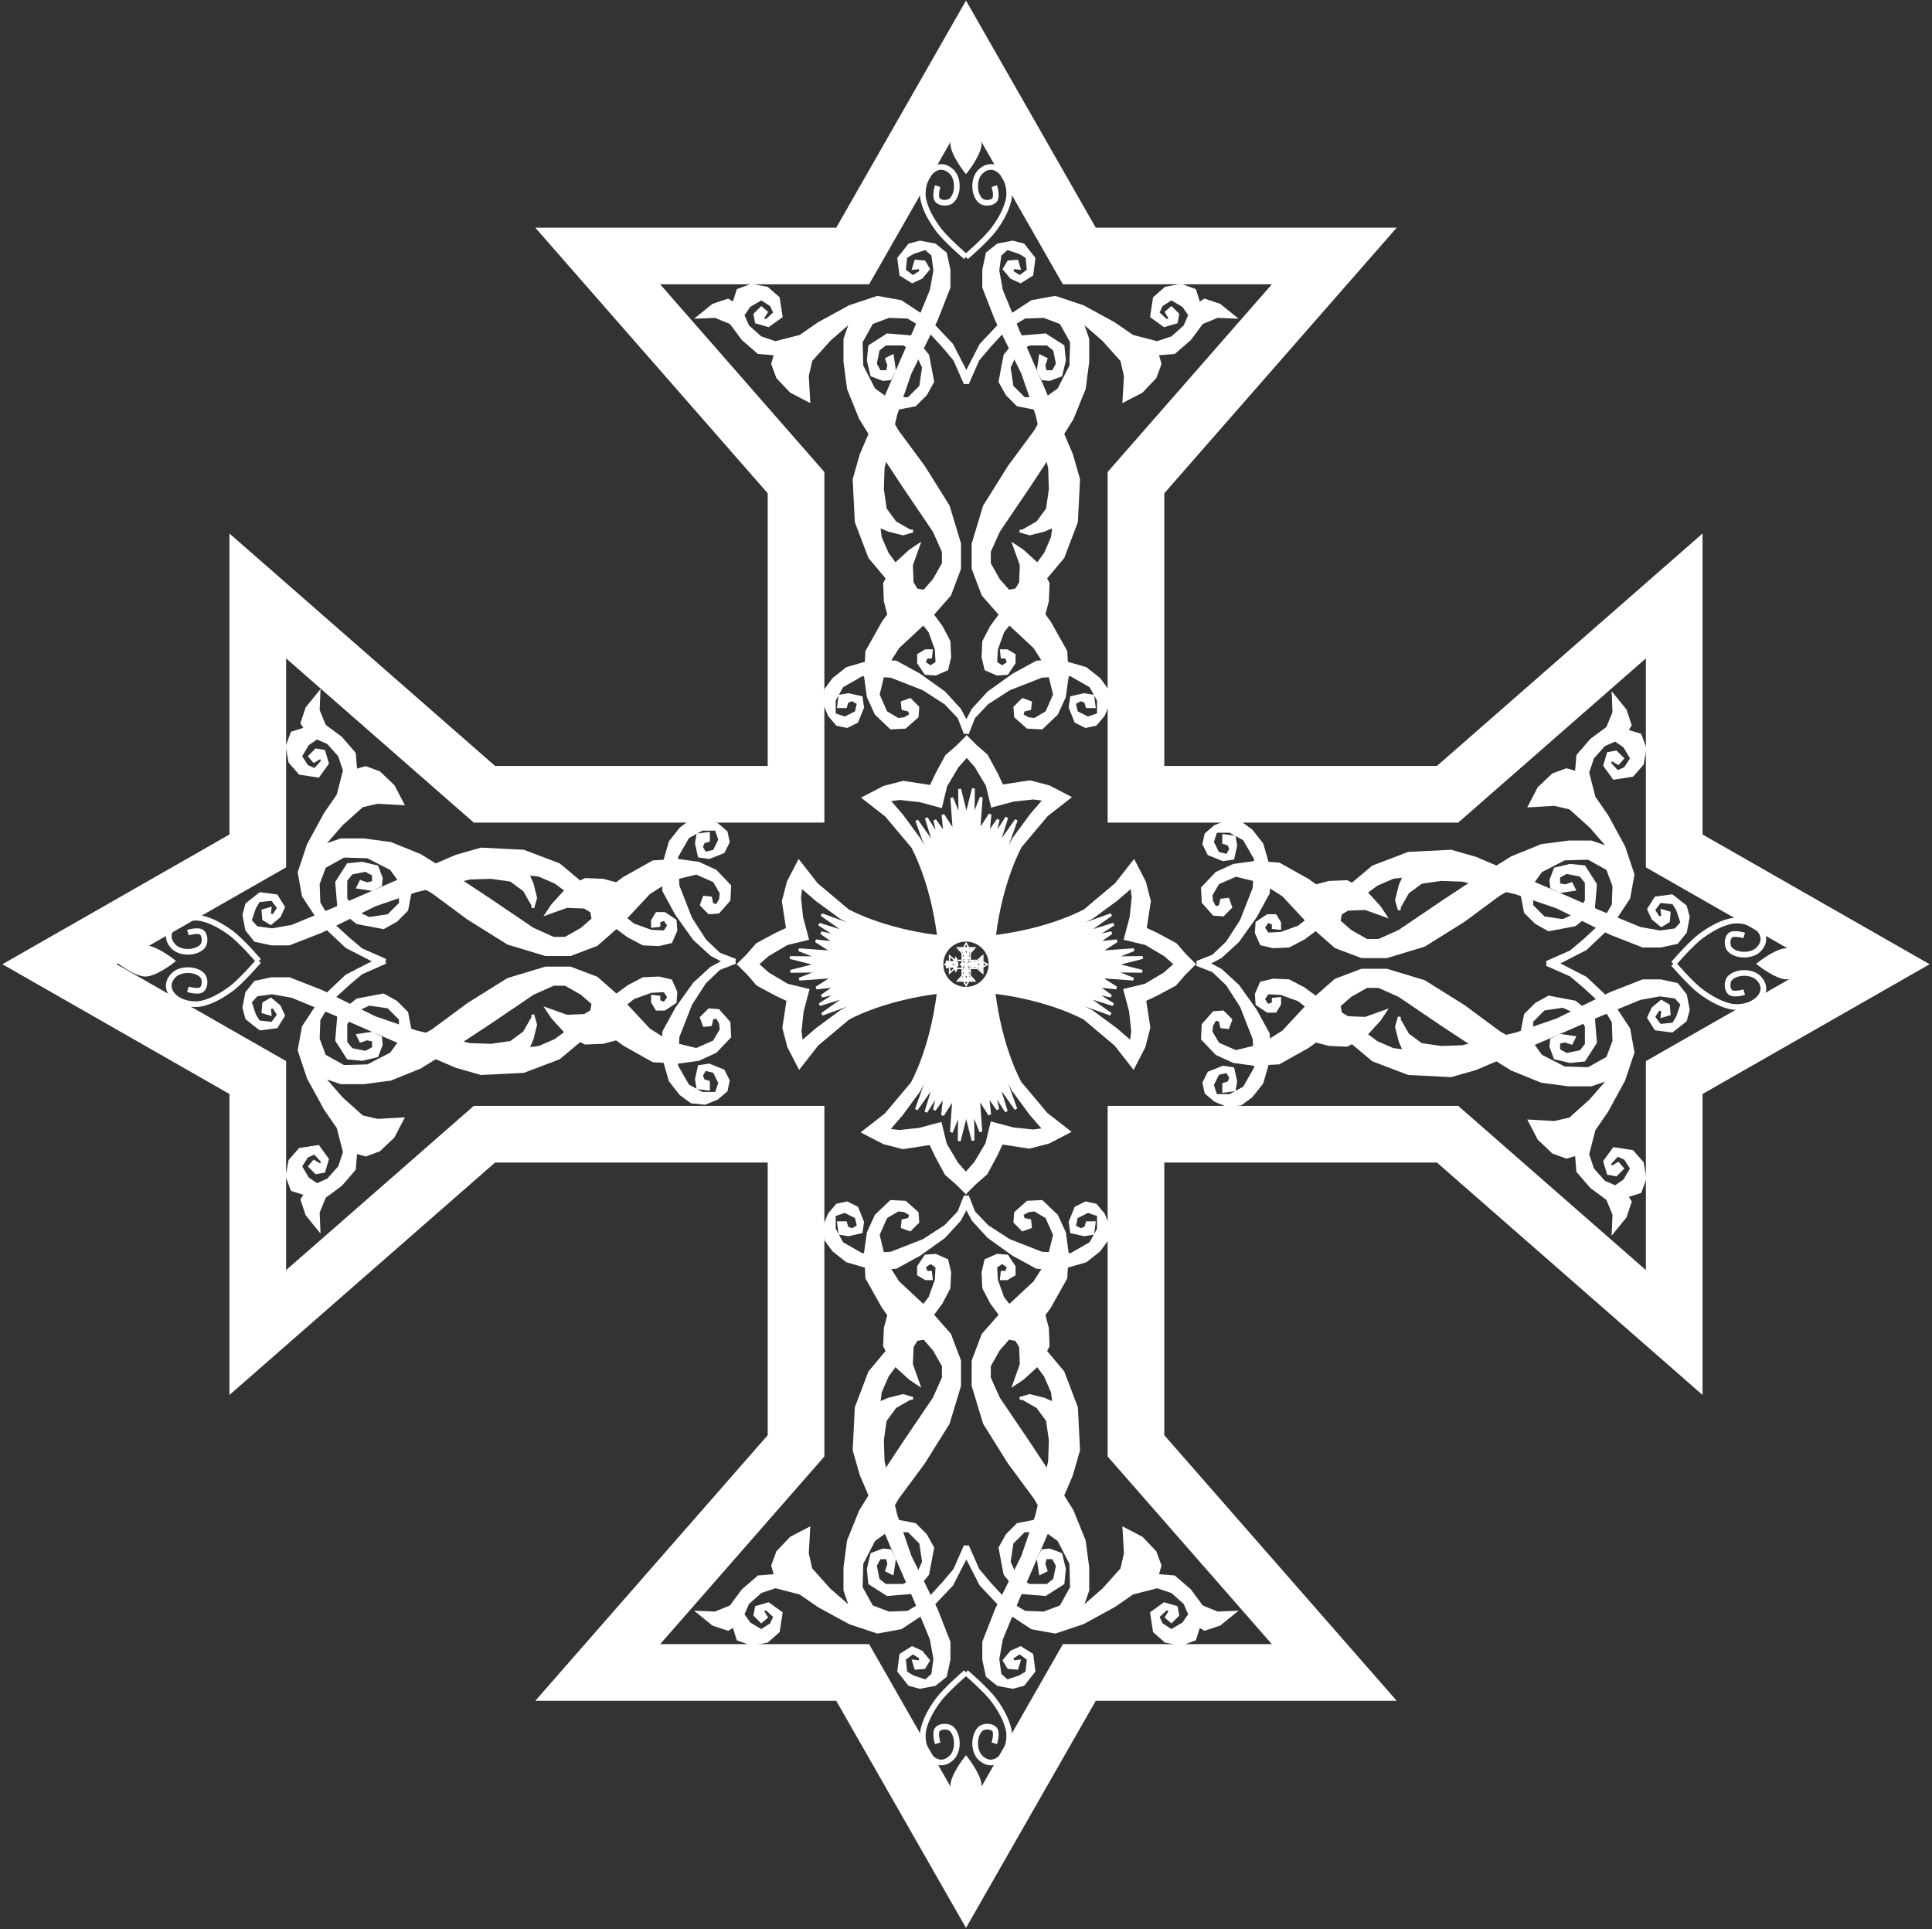 <?xml version="1.0" encoding="UTF-8" standalone="no"?>
<svg width="682px" height="681px" viewBox="0 0 682 681" version="1.1" xmlns="http://www.w3.org/2000/svg" xmlns:xlink="http://www.w3.org/1999/xlink">
    <rect x="0" y="0" width="682" height="681" fill="#333333" stroke="none"/>
    <!-- Generator: Sketch 39.1 (31720) - http://www.bohemiancoding.com/sketch -->
    <title>Coptic_Cross_monochrome</title>
    <desc>Created with Sketch.</desc>
    <defs></defs>
    <g id="Page-1" stroke="none" stroke-width="1" fill="none" fill-rule="evenodd">
        <g id="Coptic_Cross_monochrome" transform="translate(21, 20)">
            <g id="svg3990">
                <g id="layer3">
                    <g id="g5769">
                        <g id="g5446" stroke="#FFFFFF">
                            <polygon id="path4105" stroke-width="20" points="320 640.362 360 570.362 450 570.362 380 490.362 380 380.362 490 380.362 570 450.362 570 360.362 640 320.362 570 280.362 570 190.362 490 260.362 380 260.362 380 150.362 450 70.362 360 70.362 320 0.362 280 70.362 190 70.362 260 150.362 260 260.362 150 260.362 70 190.362 70 280.362 0 320.362 70 360.362 70 450.362 150 380.362 260 380.362 260 490.362 190 570.362 280 570.362"></polygon>
                            <g id="g5282" transform="translate(225, 402)">
                                <g id="g5277" transform="translate(79, 168)">
                                    <path d="M6,25.362 C6,25.362 4.821,21.541 6,20.362 C7.179,19.184 9.821,19.184 11,20.362 C13.357,22.719 13.357,28.005 11,30.362 C8.643,32.719 5.857,32.719 3.5,30.362 C1.143,28.005 0.234,23.606 1,20.362 C1.856,16.735 3.821,13.386 6,10.362 C8.756,6.538 16,0.362 16,0.362 L16,0.362" id="path5177" stroke-width="2"></path>
                                    <path d="M26,25.362 C26,25.362 27.179,21.541 26,20.362 C24.821,19.184 22.179,19.184 21,20.362 C18.643,22.719 18.643,28.005 21,30.362 C23.357,32.719 26.143,32.719 28.5,30.362 C30.857,28.005 31.766,23.606 31,20.362 C30.144,16.735 28.179,13.386 26,10.362 C23.244,6.538 16,0.362 16,0.362 L16,0.362" id="path5179" stroke-width="2"></path>
                                    <path d="M16,50.362 C16,50.362 11,44.089 11,40.362 C11,36.635 16,30.362 16,30.362 C16,30.362 21,36.635 21,40.362 C21,44.089 16,50.362 16,50.362 L16,50.362 Z" id="path5234" fill="#FFFFFF"></path>
                                </g>
                                <g id="g5218" fill="#FFFFFF">
                                    <g id="g5205">
                                        <polygon id="path5199" points="94.75 0.112 92.5 5.862 87.75 10.862 80 15.862 68.5 20.362 58.25 20.862 51.25 16.862 48.5 11.862 48.5 6.862 52.25 5.612 56.25 7.612 57 10.862 54.75 12.112 53 11.362 52.5 9.612 50 9.612 50.5 13.362 53.5 13.862 58 12.862 58.5 9.362 56.5 4.362 53 2.612 49.5 3.362 46.75 6.612 45 10.862 45.5 15.612 48.25 19.362 53 23.112 62.5 25.862 70.25 25.362 78.5 20.862 87.25 14.612 92.75 8.612 94.75 4.862"></polygon>
                                        <polygon id="path5201" points="75.25 71.612 70 74.612 66.5 79.362 65.5 86.362 65.75 93.862 70.25 112.862 75.25 127.362 84.5 146.112 89 157.612 89 163.862 87.75 169.612 84 172.612 78.75 173.612 75 172.612 71.25 167.862 72 162.112 76 159.612 79.25 161.112 81.75 164.112 80.25 166.612 77.25 166.862 76.5 164.362 78.75 164.612 79 163.112 76.25 161.362 73.25 163.612 73.75 168.362 76.25 169.862 80.75 171.362 83.25 169.112 84 163.612 82.75 156.612 77 142.612 68.5 123.112 58 98.612 55.5 89.862 56.25 74.862 61 62.362 70 51.612 82.25 36.112 84.5 29.862 84.75 25.112 82.5 23.612 80.25 25.112 81 27.112 82.5 27.112 82.75 29.362 80.75 29.362 78.25 27.862 78.25 25.112 80.75 21.362 84.25 21.112 88.25 22.862 89.25 27.112 89 32.612 86.25 37.862 67.25 63.612 64.75 69.362 64.25 73.362 67.75 71.862 72.75 70.612 76.25 71.612"></polygon>
                                        <polygon id="path5197" points="94.75 123.612 91 132.112 87 136.862 81.25 143.112 74.5 147.112 67.75 147.362 61.75 145.112 58 138.362 58.25 129.862 62.5 121.612 67 118.362 74.75 118.362 79 122.612 80 129.362 77.5 134.862 73 137.612 66.5 137.612 64 135.612 63 130.612 64.5 127.862 67.25 127.862 67.75 130.112 67 132.362 69 133.362 69.75 128.362 68.25 125.362 65.75 125.112 61.75 126.612 60.5 131.862 61 136.862 67.25 140.862 76.25 140.112 81.5 133.612 83.25 124.362 80.75 119.862 77 116.112 70.5 114.862 66.5 114.362 70.75 106.862 80 94.362 88.75 80.362 92.75 67.112 92.75 58.362 89.25 49.112 82 40.862 71 30.612 66.25 23.112 64 13.862 66.75 7.612 71 5.112 73.25 5.362 75.5 6.612 75 8.362 72.75 8.862 72.5 11.112 75.25 12.112 78 9.362 77.75 6.112 73.5 2.362 68.5 2.112 63.25 7.112 60.5 13.112 59.5 20.362 60 29.112 65.75 39.362 67.75 42.112 66.5 46.862 66.25 53.112 69.5 59.362 75.25 64.612 78.25 66.612 75.75 59.612 76 53.362 77.5 50.862 80.25 50.362 83.75 54.362 87 60.112 87 64.362 83.75 71.612 73.25 87.112 66 98.112 57.75 111.362 53.5 121.862 52.25 131.362 52.25 139.362 54.5 145.862 46.75 139.112 40.25 131.862 39 126.362 39.5 117.612 33.25 120.862 28.5 125.862 26.75 130.612 27.75 134.112 21.75 134.612 16.25 139.362 12 145.112 6.5 147.362 0.5 147.112 5.75 151.362 11 153.112 13 151.862 14.5 156.612 19.25 158.362 24.75 157.362 28.75 153.862 29.75 147.362 25.25 144.112 21 145.362 20.5 148.112 22.75 150.362 24.5 148.862 23 146.362 24.5 145.862 27.5 148.612 26.25 151.362 22.75 153.612 18.5 151.112 16.25 147.862 18 143.862 22.5 139.862 27.75 138.112 36.5 140.362 43 144.862 54 150.862 63.75 154.112 72 152.612 81.5 146.362 90 137.362 94.75 128.112"></polygon>
                                    </g>
                                    <g id="g5210" transform="translate(142.75, 87) scale(-1, 1) translate(-142.75, -87) translate(95.25, 0)">
                                        <polygon id="path5212" points="94.75 0.112 92.5 5.862 87.75 10.862 80 15.862 68.5 20.362 58.25 20.862 51.25 16.862 48.5 11.862 48.5 6.862 52.25 5.612 56.25 7.612 57 10.862 54.75 12.112 53 11.362 52.5 9.612 50 9.612 50.5 13.362 53.5 13.862 58 12.862 58.5 9.362 56.5 4.362 53 2.612 49.5 3.362 46.75 6.612 45 10.862 45.5 15.612 48.25 19.362 53 23.112 62.5 25.862 70.25 25.362 78.5 20.862 87.25 14.612 92.75 8.612 94.75 4.862"></polygon>
                                        <polygon id="path5214" points="75.25 71.612 70 74.612 66.5 79.362 65.5 86.362 65.75 93.862 70.25 112.862 75.25 127.362 84.5 146.112 89 157.612 89 163.862 87.75 169.612 84 172.612 78.75 173.612 75 172.612 71.25 167.862 72 162.112 76 159.612 79.25 161.112 81.75 164.112 80.25 166.612 77.25 166.862 76.5 164.362 78.75 164.612 79 163.112 76.25 161.362 73.25 163.612 73.75 168.362 76.25 169.862 80.75 171.362 83.25 169.112 84 163.612 82.75 156.612 77 142.612 68.5 123.112 58 98.612 55.5 89.862 56.25 74.862 61 62.362 70 51.612 82.25 36.112 84.5 29.862 84.75 25.112 82.5 23.612 80.25 25.112 81 27.112 82.5 27.112 82.75 29.362 80.75 29.362 78.25 27.862 78.25 25.112 80.75 21.362 84.25 21.112 88.25 22.862 89.25 27.112 89 32.612 86.25 37.862 67.25 63.612 64.75 69.362 64.25 73.362 67.75 71.862 72.75 70.612 76.25 71.612"></polygon>
                                        <polygon id="path5216" points="94.75 123.612 91 132.112 87 136.862 81.25 143.112 74.5 147.112 67.75 147.362 61.75 145.112 58 138.362 58.25 129.862 62.5 121.612 67 118.362 74.75 118.362 79 122.612 80 129.362 77.5 134.862 73 137.612 66.5 137.612 64 135.612 63 130.612 64.5 127.862 67.25 127.862 67.75 130.112 67 132.362 69 133.362 69.75 128.362 68.25 125.362 65.75 125.112 61.75 126.612 60.5 131.862 61 136.862 67.25 140.862 76.25 140.112 81.5 133.612 83.25 124.362 80.75 119.862 77 116.112 70.5 114.862 66.5 114.362 70.75 106.862 80 94.362 88.75 80.362 92.75 67.112 92.75 58.362 89.25 49.112 82 40.862 71 30.612 66.25 23.112 64 13.862 66.75 7.612 71 5.112 73.25 5.362 75.5 6.612 75 8.362 72.75 8.862 72.5 11.112 75.25 12.112 78 9.362 77.75 6.112 73.5 2.362 68.5 2.112 63.25 7.112 60.5 13.112 59.5 20.362 60 29.112 65.75 39.362 67.75 42.112 66.5 46.862 66.25 53.112 69.5 59.362 75.25 64.612 78.25 66.612 75.75 59.612 76 53.362 77.5 50.862 80.25 50.362 83.75 54.362 87 60.112 87 64.362 83.75 71.612 73.25 87.112 66 98.112 57.75 111.362 53.5 121.862 52.25 131.362 52.25 139.362 54.5 145.862 46.75 139.112 40.25 131.862 39 126.362 39.5 117.612 33.25 120.862 28.5 125.862 26.75 130.612 27.75 134.112 21.75 134.612 16.25 139.362 12 145.112 6.5 147.362 0.5 147.112 5.75 151.362 11 153.112 13 151.862 14.5 156.612 19.25 158.362 24.75 157.362 28.75 153.862 29.75 147.362 25.25 144.112 21 145.362 20.5 148.112 22.75 150.362 24.5 148.862 23 146.362 24.5 145.862 27.5 148.612 26.25 151.362 22.75 153.612 18.5 151.112 16.25 147.862 18 143.862 22.5 139.862 27.75 138.112 36.5 140.362 43 144.862 54 150.862 63.75 154.112 72 152.612 81.5 146.362 90 137.362 94.75 128.112"></polygon>
                                    </g>
                                </g>
                            </g>
                            <g id="g5297" transform="translate(320.5, 129.56) scale(1, -1) translate(-320.5, -129.56) translate(225, 20.06)">
                                <g id="g5299" transform="translate(79, 168)">
                                    <path d="M6,25.362 C6,25.362 4.821,21.541 6,20.362 C7.179,19.184 9.821,19.184 11,20.362 C13.357,22.719 13.357,28.005 11,30.362 C8.643,32.719 5.857,32.719 3.5,30.362 C1.143,28.005 0.234,23.606 1,20.362 C1.856,16.735 3.821,13.386 6,10.362 C8.756,6.538 16,0.362 16,0.362 L16,0.362" id="path5301" stroke-width="2"></path>
                                    <path d="M26,25.362 C26,25.362 27.179,21.541 26,20.362 C24.821,19.184 22.179,19.184 21,20.362 C18.643,22.719 18.643,28.005 21,30.362 C23.357,32.719 26.143,32.719 28.5,30.362 C30.857,28.005 31.766,23.606 31,20.362 C30.144,16.735 28.179,13.386 26,10.362 C23.244,6.538 16,0.362 16,0.362 L16,0.362" id="path5303" stroke-width="2"></path>
                                    <path d="M16,50.362 C16,50.362 11,44.089 11,40.362 C11,36.635 16,30.362 16,30.362 C16,30.362 21,36.635 21,40.362 C21,44.089 16,50.362 16,50.362 L16,50.362 Z" id="path5305" fill="#FFFFFF"></path>
                                </g>
                                <g id="g5307" fill="#FFFFFF">
                                    <g id="g5309">
                                        <polygon id="path5311" points="94.75 0.112 92.5 5.862 87.75 10.862 80 15.862 68.5 20.362 58.25 20.862 51.25 16.862 48.5 11.862 48.5 6.862 52.25 5.612 56.25 7.612 57 10.862 54.75 12.112 53 11.362 52.5 9.612 50 9.612 50.5 13.362 53.5 13.862 58 12.862 58.5 9.362 56.5 4.362 53 2.612 49.5 3.362 46.75 6.612 45 10.862 45.5 15.612 48.25 19.362 53 23.112 62.5 25.862 70.25 25.362 78.5 20.862 87.25 14.612 92.75 8.612 94.75 4.862"></polygon>
                                        <polygon id="path5313" points="75.25 71.612 70 74.612 66.5 79.362 65.5 86.362 65.75 93.862 70.25 112.862 75.25 127.362 84.5 146.112 89 157.612 89 163.862 87.75 169.612 84 172.612 78.75 173.612 75 172.612 71.25 167.862 72 162.112 76 159.612 79.25 161.112 81.75 164.112 80.25 166.612 77.25 166.862 76.5 164.362 78.75 164.612 79 163.112 76.25 161.362 73.25 163.612 73.75 168.362 76.25 169.862 80.75 171.362 83.25 169.112 84 163.612 82.75 156.612 77 142.612 68.5 123.112 58 98.612 55.5 89.862 56.25 74.862 61 62.362 70 51.612 82.25 36.112 84.5 29.862 84.75 25.112 82.5 23.612 80.25 25.112 81 27.112 82.5 27.112 82.75 29.362 80.75 29.362 78.25 27.862 78.25 25.112 80.75 21.362 84.25 21.112 88.25 22.862 89.25 27.112 89 32.612 86.25 37.862 67.25 63.612 64.75 69.362 64.25 73.362 67.75 71.862 72.75 70.612 76.25 71.612"></polygon>
                                        <polygon id="path5315" points="94.75 123.612 91 132.112 87 136.862 81.25 143.112 74.5 147.112 67.75 147.362 61.75 145.112 58 138.362 58.25 129.862 62.5 121.612 67 118.362 74.75 118.362 79 122.612 80 129.362 77.5 134.862 73 137.612 66.5 137.612 64 135.612 63 130.612 64.5 127.862 67.25 127.862 67.75 130.112 67 132.362 69 133.362 69.75 128.362 68.25 125.362 65.75 125.112 61.75 126.612 60.5 131.862 61 136.862 67.25 140.862 76.25 140.112 81.5 133.612 83.25 124.362 80.75 119.862 77 116.112 70.5 114.862 66.5 114.362 70.75 106.862 80 94.362 88.75 80.362 92.75 67.112 92.75 58.362 89.25 49.112 82 40.862 71 30.612 66.25 23.112 64 13.862 66.75 7.612 71 5.112 73.25 5.362 75.5 6.612 75 8.362 72.75 8.862 72.5 11.112 75.25 12.112 78 9.362 77.75 6.112 73.5 2.362 68.5 2.112 63.25 7.112 60.5 13.112 59.5 20.362 60 29.112 65.75 39.362 67.75 42.112 66.5 46.862 66.25 53.112 69.5 59.362 75.25 64.612 78.25 66.612 75.75 59.612 76 53.362 77.5 50.862 80.25 50.362 83.75 54.362 87 60.112 87 64.362 83.75 71.612 73.25 87.112 66 98.112 57.75 111.362 53.5 121.862 52.25 131.362 52.25 139.362 54.5 145.862 46.75 139.112 40.25 131.862 39 126.362 39.5 117.612 33.25 120.862 28.5 125.862 26.75 130.612 27.75 134.112 21.75 134.612 16.25 139.362 12 145.112 6.5 147.362 0.5 147.112 5.75 151.362 11 153.112 13 151.862 14.5 156.612 19.25 158.362 24.75 157.362 28.75 153.862 29.75 147.362 25.25 144.112 21 145.362 20.5 148.112 22.75 150.362 24.5 148.862 23 146.362 24.5 145.862 27.5 148.612 26.25 151.362 22.75 153.612 18.5 151.112 16.25 147.862 18 143.862 22.5 139.862 27.75 138.112 36.5 140.362 43 144.862 54 150.862 63.75 154.112 72 152.612 81.5 146.362 90 137.362 94.75 128.112"></polygon>
                                    </g>
                                    <g id="g5317" transform="translate(142.75, 87) scale(-1, 1) translate(-142.75, -87) translate(95.25, 0)">
                                        <polygon id="path5319" points="94.75 0.112 92.5 5.862 87.75 10.862 80 15.862 68.5 20.362 58.25 20.862 51.25 16.862 48.5 11.862 48.5 6.862 52.25 5.612 56.25 7.612 57 10.862 54.75 12.112 53 11.362 52.5 9.612 50 9.612 50.5 13.362 53.5 13.862 58 12.862 58.5 9.362 56.5 4.362 53 2.612 49.5 3.362 46.75 6.612 45 10.862 45.5 15.612 48.25 19.362 53 23.112 62.5 25.862 70.25 25.362 78.5 20.862 87.25 14.612 92.75 8.612 94.75 4.862"></polygon>
                                        <polygon id="path5321" points="75.25 71.612 70 74.612 66.5 79.362 65.5 86.362 65.75 93.862 70.25 112.862 75.25 127.362 84.5 146.112 89 157.612 89 163.862 87.75 169.612 84 172.612 78.75 173.612 75 172.612 71.25 167.862 72 162.112 76 159.612 79.25 161.112 81.75 164.112 80.25 166.612 77.25 166.862 76.5 164.362 78.75 164.612 79 163.112 76.25 161.362 73.25 163.612 73.75 168.362 76.25 169.862 80.75 171.362 83.25 169.112 84 163.612 82.75 156.612 77 142.612 68.5 123.112 58 98.612 55.5 89.862 56.25 74.862 61 62.362 70 51.612 82.25 36.112 84.5 29.862 84.75 25.112 82.5 23.612 80.25 25.112 81 27.112 82.5 27.112 82.75 29.362 80.75 29.362 78.25 27.862 78.25 25.112 80.75 21.362 84.25 21.112 88.25 22.862 89.25 27.112 89 32.612 86.25 37.862 67.25 63.612 64.75 69.362 64.25 73.362 67.75 71.862 72.75 70.612 76.25 71.612"></polygon>
                                        <polygon id="path5323" points="94.75 123.612 91 132.112 87 136.862 81.25 143.112 74.5 147.112 67.75 147.362 61.75 145.112 58 138.362 58.25 129.862 62.5 121.612 67 118.362 74.75 118.362 79 122.612 80 129.362 77.5 134.862 73 137.612 66.5 137.612 64 135.612 63 130.612 64.5 127.862 67.25 127.862 67.75 130.112 67 132.362 69 133.362 69.75 128.362 68.25 125.362 65.75 125.112 61.75 126.612 60.5 131.862 61 136.862 67.25 140.862 76.25 140.112 81.5 133.612 83.25 124.362 80.75 119.862 77 116.112 70.5 114.862 66.5 114.362 70.75 106.862 80 94.362 88.75 80.362 92.75 67.112 92.75 58.362 89.25 49.112 82 40.862 71 30.612 66.25 23.112 64 13.862 66.75 7.612 71 5.112 73.25 5.362 75.5 6.612 75 8.362 72.75 8.862 72.5 11.112 75.25 12.112 78 9.362 77.75 6.112 73.5 2.362 68.5 2.112 63.25 7.112 60.5 13.112 59.5 20.362 60 29.112 65.75 39.362 67.75 42.112 66.5 46.862 66.25 53.112 69.5 59.362 75.25 64.612 78.25 66.612 75.75 59.612 76 53.362 77.5 50.862 80.25 50.362 83.75 54.362 87 60.112 87 64.362 83.75 71.612 73.25 87.112 66 98.112 57.75 111.362 53.5 121.862 52.25 131.362 52.25 139.362 54.5 145.862 46.75 139.112 40.25 131.862 39 126.362 39.5 117.612 33.25 120.862 28.5 125.862 26.75 130.612 27.75 134.112 21.75 134.612 16.25 139.362 12 145.112 6.5 147.362 0.5 147.112 5.75 151.362 11 153.112 13 151.862 14.5 156.612 19.25 158.362 24.75 157.362 28.75 153.862 29.75 147.362 25.25 144.112 21 145.362 20.5 148.112 22.75 150.362 24.5 148.862 23 146.362 24.5 145.862 27.5 148.612 26.25 151.362 22.75 153.612 18.5 151.112 16.25 147.862 18 143.862 22.5 139.862 27.75 138.112 36.5 140.362 43 144.862 54 150.862 63.75 154.112 72 152.612 81.5 146.362 90 137.362 94.75 128.112"></polygon>
                                    </g>
                                </g>
                            </g>
                            <g id="g5325" transform="translate(129.198, 319.705) rotate(90) translate(-129.198, -319.705) translate(33.698, 210.205)">
                                <g id="g5327" transform="translate(79, 168)">
                                    <path d="M6,25.362 C6,25.362 4.821,21.541 6,20.362 C7.179,19.184 9.821,19.184 11,20.362 C13.357,22.719 13.357,28.005 11,30.362 C8.643,32.719 5.857,32.719 3.5,30.362 C1.143,28.005 0.234,23.606 1,20.362 C1.856,16.735 3.821,13.386 6,10.362 C8.756,6.538 16,0.362 16,0.362 L16,0.362" id="path5329" stroke-width="2"></path>
                                    <path d="M26,25.362 C26,25.362 27.179,21.541 26,20.362 C24.821,19.184 22.179,19.184 21,20.362 C18.643,22.719 18.643,28.005 21,30.362 C23.357,32.719 26.143,32.719 28.5,30.362 C30.857,28.005 31.766,23.606 31,20.362 C30.144,16.735 28.179,13.386 26,10.362 C23.244,6.538 16,0.362 16,0.362 L16,0.362" id="path5331" stroke-width="2"></path>
                                    <path d="M16,50.362 C16,50.362 11,44.089 11,40.362 C11,36.635 16,30.362 16,30.362 C16,30.362 21,36.635 21,40.362 C21,44.089 16,50.362 16,50.362 L16,50.362 Z" id="path5333" fill="#FFFFFF"></path>
                                </g>
                                <g id="g5335" fill="#FFFFFF">
                                    <g id="g5337">
                                        <polygon id="path5339" points="94.75 0.112 92.5 5.862 87.75 10.862 80 15.862 68.5 20.362 58.25 20.862 51.25 16.862 48.5 11.862 48.5 6.862 52.25 5.612 56.25 7.612 57 10.862 54.75 12.112 53 11.362 52.5 9.612 50 9.612 50.5 13.362 53.5 13.862 58 12.862 58.5 9.362 56.5 4.362 53 2.612 49.5 3.362 46.75 6.612 45 10.862 45.5 15.612 48.25 19.362 53 23.112 62.5 25.862 70.25 25.362 78.5 20.862 87.25 14.612 92.75 8.612 94.75 4.862"></polygon>
                                        <polygon id="path5341" points="75.25 71.612 70 74.612 66.5 79.362 65.5 86.362 65.75 93.862 70.25 112.862 75.25 127.362 84.5 146.112 89 157.612 89 163.862 87.75 169.612 84 172.612 78.75 173.612 75 172.612 71.25 167.862 72 162.112 76 159.612 79.25 161.112 81.75 164.112 80.25 166.612 77.25 166.862 76.5 164.362 78.75 164.612 79 163.112 76.25 161.362 73.25 163.612 73.75 168.362 76.25 169.862 80.75 171.362 83.25 169.112 84 163.612 82.75 156.612 77 142.612 68.5 123.112 58 98.612 55.5 89.862 56.25 74.862 61 62.362 70 51.612 82.25 36.112 84.5 29.862 84.75 25.112 82.5 23.612 80.25 25.112 81 27.112 82.5 27.112 82.75 29.362 80.75 29.362 78.25 27.862 78.25 25.112 80.75 21.362 84.25 21.112 88.25 22.862 89.25 27.112 89 32.612 86.25 37.862 67.25 63.612 64.75 69.362 64.25 73.362 67.75 71.862 72.75 70.612 76.25 71.612"></polygon>
                                        <polygon id="path5343" points="94.75 123.612 91 132.112 87 136.862 81.25 143.112 74.5 147.112 67.75 147.362 61.75 145.112 58 138.362 58.25 129.862 62.5 121.612 67 118.362 74.75 118.362 79 122.612 80 129.362 77.5 134.862 73 137.612 66.5 137.612 64 135.612 63 130.612 64.5 127.862 67.25 127.862 67.75 130.112 67 132.362 69 133.362 69.75 128.362 68.25 125.362 65.75 125.112 61.75 126.612 60.5 131.862 61 136.862 67.25 140.862 76.25 140.112 81.5 133.612 83.25 124.362 80.75 119.862 77 116.112 70.5 114.862 66.5 114.362 70.75 106.862 80 94.362 88.75 80.362 92.75 67.112 92.75 58.362 89.25 49.112 82 40.862 71 30.612 66.25 23.112 64 13.862 66.75 7.612 71 5.112 73.25 5.362 75.5 6.612 75 8.362 72.75 8.862 72.5 11.112 75.25 12.112 78 9.362 77.75 6.112 73.5 2.362 68.5 2.112 63.25 7.112 60.5 13.112 59.5 20.362 60 29.112 65.75 39.362 67.75 42.112 66.5 46.862 66.25 53.112 69.5 59.362 75.25 64.612 78.25 66.612 75.75 59.612 76 53.362 77.5 50.862 80.25 50.362 83.75 54.362 87 60.112 87 64.362 83.75 71.612 73.25 87.112 66 98.112 57.75 111.362 53.5 121.862 52.25 131.362 52.25 139.362 54.5 145.862 46.75 139.112 40.25 131.862 39 126.362 39.5 117.612 33.25 120.862 28.5 125.862 26.75 130.612 27.75 134.112 21.75 134.612 16.25 139.362 12 145.112 6.5 147.362 0.5 147.112 5.75 151.362 11 153.112 13 151.862 14.5 156.612 19.25 158.362 24.75 157.362 28.75 153.862 29.75 147.362 25.25 144.112 21 145.362 20.5 148.112 22.75 150.362 24.5 148.862 23 146.362 24.5 145.862 27.5 148.612 26.25 151.362 22.75 153.612 18.5 151.112 16.25 147.862 18 143.862 22.5 139.862 27.75 138.112 36.5 140.362 43 144.862 54 150.862 63.75 154.112 72 152.612 81.5 146.362 90 137.362 94.75 128.112"></polygon>
                                    </g>
                                    <g id="g5345" transform="translate(142.75, 87) scale(-1, 1) translate(-142.75, -87) translate(95.25, 0)">
                                        <polygon id="path5347" points="94.75 0.112 92.5 5.862 87.75 10.862 80 15.862 68.5 20.362 58.25 20.862 51.25 16.862 48.5 11.862 48.5 6.862 52.25 5.612 56.25 7.612 57 10.862 54.75 12.112 53 11.362 52.5 9.612 50 9.612 50.5 13.362 53.5 13.862 58 12.862 58.5 9.362 56.5 4.362 53 2.612 49.5 3.362 46.75 6.612 45 10.862 45.5 15.612 48.25 19.362 53 23.112 62.5 25.862 70.25 25.362 78.5 20.862 87.25 14.612 92.75 8.612 94.75 4.862"></polygon>
                                        <polygon id="path5349" points="75.25 71.612 70 74.612 66.5 79.362 65.5 86.362 65.75 93.862 70.25 112.862 75.25 127.362 84.5 146.112 89 157.612 89 163.862 87.75 169.612 84 172.612 78.75 173.612 75 172.612 71.25 167.862 72 162.112 76 159.612 79.25 161.112 81.75 164.112 80.25 166.612 77.25 166.862 76.5 164.362 78.75 164.612 79 163.112 76.25 161.362 73.25 163.612 73.75 168.362 76.25 169.862 80.75 171.362 83.25 169.112 84 163.612 82.75 156.612 77 142.612 68.5 123.112 58 98.612 55.5 89.862 56.25 74.862 61 62.362 70 51.612 82.25 36.112 84.5 29.862 84.75 25.112 82.5 23.612 80.25 25.112 81 27.112 82.5 27.112 82.75 29.362 80.75 29.362 78.25 27.862 78.25 25.112 80.75 21.362 84.25 21.112 88.25 22.862 89.25 27.112 89 32.612 86.25 37.862 67.25 63.612 64.75 69.362 64.25 73.362 67.75 71.862 72.75 70.612 76.25 71.612"></polygon>
                                        <polygon id="path5351" points="94.75 123.612 91 132.112 87 136.862 81.25 143.112 74.5 147.112 67.75 147.362 61.75 145.112 58 138.362 58.25 129.862 62.5 121.612 67 118.362 74.75 118.362 79 122.612 80 129.362 77.5 134.862 73 137.612 66.5 137.612 64 135.612 63 130.612 64.5 127.862 67.25 127.862 67.75 130.112 67 132.362 69 133.362 69.75 128.362 68.25 125.362 65.75 125.112 61.75 126.612 60.5 131.862 61 136.862 67.25 140.862 76.25 140.112 81.5 133.612 83.25 124.362 80.75 119.862 77 116.112 70.5 114.862 66.5 114.362 70.75 106.862 80 94.362 88.75 80.362 92.75 67.112 92.75 58.362 89.25 49.112 82 40.862 71 30.612 66.25 23.112 64 13.862 66.75 7.612 71 5.112 73.25 5.362 75.5 6.612 75 8.362 72.75 8.862 72.5 11.112 75.25 12.112 78 9.362 77.75 6.112 73.5 2.362 68.5 2.112 63.25 7.112 60.5 13.112 59.5 20.362 60 29.112 65.75 39.362 67.75 42.112 66.5 46.862 66.25 53.112 69.5 59.362 75.25 64.612 78.25 66.612 75.75 59.612 76 53.362 77.5 50.862 80.25 50.362 83.75 54.362 87 60.112 87 64.362 83.75 71.612 73.25 87.112 66 98.112 57.75 111.362 53.5 121.862 52.25 131.362 52.25 139.362 54.5 145.862 46.75 139.112 40.25 131.862 39 126.362 39.5 117.612 33.25 120.862 28.5 125.862 26.75 130.612 27.75 134.112 21.75 134.612 16.25 139.362 12 145.112 6.5 147.362 0.5 147.112 5.75 151.362 11 153.112 13 151.862 14.5 156.612 19.25 158.362 24.75 157.362 28.75 153.862 29.75 147.362 25.25 144.112 21 145.362 20.5 148.112 22.75 150.362 24.5 148.862 23 146.362 24.5 145.862 27.5 148.612 26.25 151.362 22.75 153.612 18.5 151.112 16.25 147.862 18 143.862 22.5 139.862 27.75 138.112 36.5 140.362 43 144.862 54 150.862 63.75 154.112 72 152.612 81.5 146.362 90 137.362 94.75 128.112"></polygon>
                                    </g>
                                </g>
                            </g>
                            <g id="g5353" transform="translate(510.854, 319.705) rotate(-90) translate(-510.854, -319.705) translate(415.354, 210.205)">
                                <g id="g5355" transform="translate(79, 168)">
                                    <path d="M6,25.362 C6,25.362 4.821,21.541 6,20.362 C7.179,19.184 9.821,19.184 11,20.362 C13.357,22.719 13.357,28.005 11,30.362 C8.643,32.719 5.857,32.719 3.5,30.362 C1.143,28.005 0.234,23.606 1,20.362 C1.856,16.735 3.821,13.386 6,10.362 C8.756,6.538 16,0.362 16,0.362 L16,0.362" id="path5357" stroke-width="2"></path>
                                    <path d="M26,25.362 C26,25.362 27.179,21.541 26,20.362 C24.821,19.184 22.179,19.184 21,20.362 C18.643,22.719 18.643,28.005 21,30.362 C23.357,32.719 26.143,32.719 28.5,30.362 C30.857,28.005 31.766,23.606 31,20.362 C30.144,16.735 28.179,13.386 26,10.362 C23.244,6.538 16,0.362 16,0.362 L16,0.362" id="path5359" stroke-width="2"></path>
                                    <path d="M16,50.362 C16,50.362 11,44.089 11,40.362 C11,36.635 16,30.362 16,30.362 C16,30.362 21,36.635 21,40.362 C21,44.089 16,50.362 16,50.362 L16,50.362 Z" id="path5361" fill="#FFFFFF"></path>
                                </g>
                                <g id="g5363" fill="#FFFFFF">
                                    <g id="g5365">
                                        <polygon id="path5367" points="94.75 0.112 92.5 5.862 87.75 10.862 80 15.862 68.5 20.362 58.25 20.862 51.25 16.862 48.5 11.862 48.5 6.862 52.25 5.612 56.25 7.612 57 10.862 54.75 12.112 53 11.362 52.5 9.612 50 9.612 50.5 13.362 53.5 13.862 58 12.862 58.5 9.362 56.5 4.362 53 2.612 49.5 3.362 46.75 6.612 45 10.862 45.5 15.612 48.25 19.362 53 23.112 62.5 25.862 70.25 25.362 78.5 20.862 87.25 14.612 92.75 8.612 94.75 4.862"></polygon>
                                        <polygon id="path5369" points="75.25 71.612 70 74.612 66.5 79.362 65.5 86.362 65.75 93.862 70.25 112.862 75.25 127.362 84.5 146.112 89 157.612 89 163.862 87.75 169.612 84 172.612 78.75 173.612 75 172.612 71.25 167.862 72 162.112 76 159.612 79.25 161.112 81.75 164.112 80.25 166.612 77.25 166.862 76.5 164.362 78.75 164.612 79 163.112 76.25 161.362 73.25 163.612 73.75 168.362 76.25 169.862 80.75 171.362 83.25 169.112 84 163.612 82.75 156.612 77 142.612 68.5 123.112 58 98.612 55.5 89.862 56.25 74.862 61 62.362 70 51.612 82.25 36.112 84.5 29.862 84.75 25.112 82.5 23.612 80.25 25.112 81 27.112 82.5 27.112 82.75 29.362 80.75 29.362 78.25 27.862 78.25 25.112 80.75 21.362 84.25 21.112 88.25 22.862 89.25 27.112 89 32.612 86.25 37.862 67.25 63.612 64.75 69.362 64.25 73.362 67.75 71.862 72.75 70.612 76.25 71.612"></polygon>
                                        <polygon id="path5371" points="94.75 123.612 91 132.112 87 136.862 81.25 143.112 74.5 147.112 67.75 147.362 61.75 145.112 58 138.362 58.25 129.862 62.5 121.612 67 118.362 74.75 118.362 79 122.612 80 129.362 77.5 134.862 73 137.612 66.5 137.612 64 135.612 63 130.612 64.5 127.862 67.25 127.862 67.75 130.112 67 132.362 69 133.362 69.75 128.362 68.25 125.362 65.75 125.112 61.75 126.612 60.5 131.862 61 136.862 67.25 140.862 76.25 140.112 81.5 133.612 83.25 124.362 80.75 119.862 77 116.112 70.5 114.862 66.5 114.362 70.75 106.862 80 94.362 88.75 80.362 92.75 67.112 92.75 58.362 89.25 49.112 82 40.862 71 30.612 66.25 23.112 64 13.862 66.75 7.612 71 5.112 73.25 5.362 75.5 6.612 75 8.362 72.75 8.862 72.5 11.112 75.25 12.112 78 9.362 77.75 6.112 73.5 2.362 68.5 2.112 63.25 7.112 60.5 13.112 59.5 20.362 60 29.112 65.75 39.362 67.75 42.112 66.5 46.862 66.25 53.112 69.5 59.362 75.25 64.612 78.25 66.612 75.75 59.612 76 53.362 77.5 50.862 80.25 50.362 83.75 54.362 87 60.112 87 64.362 83.75 71.612 73.25 87.112 66 98.112 57.75 111.362 53.5 121.862 52.25 131.362 52.25 139.362 54.5 145.862 46.75 139.112 40.25 131.862 39 126.362 39.5 117.612 33.25 120.862 28.5 125.862 26.75 130.612 27.75 134.112 21.75 134.612 16.25 139.362 12 145.112 6.5 147.362 0.5 147.112 5.75 151.362 11 153.112 13 151.862 14.5 156.612 19.25 158.362 24.75 157.362 28.75 153.862 29.75 147.362 25.25 144.112 21 145.362 20.5 148.112 22.75 150.362 24.5 148.862 23 146.362 24.5 145.862 27.5 148.612 26.25 151.362 22.75 153.612 18.5 151.112 16.25 147.862 18 143.862 22.5 139.862 27.75 138.112 36.5 140.362 43 144.862 54 150.862 63.75 154.112 72 152.612 81.5 146.362 90 137.362 94.75 128.112"></polygon>
                                    </g>
                                    <g id="g5373" transform="translate(142.75, 87) scale(-1, 1) translate(-142.75, -87) translate(95.25, 0)">
                                        <polygon id="path5375" points="94.75 0.112 92.5 5.862 87.75 10.862 80 15.862 68.5 20.362 58.25 20.862 51.25 16.862 48.5 11.862 48.5 6.862 52.25 5.612 56.25 7.612 57 10.862 54.75 12.112 53 11.362 52.5 9.612 50 9.612 50.5 13.362 53.5 13.862 58 12.862 58.5 9.362 56.5 4.362 53 2.612 49.5 3.362 46.75 6.612 45 10.862 45.5 15.612 48.25 19.362 53 23.112 62.5 25.862 70.25 25.362 78.5 20.862 87.25 14.612 92.75 8.612 94.75 4.862"></polygon>
                                        <polygon id="path5377" points="75.25 71.612 70 74.612 66.5 79.362 65.5 86.362 65.75 93.862 70.25 112.862 75.25 127.362 84.5 146.112 89 157.612 89 163.862 87.75 169.612 84 172.612 78.75 173.612 75 172.612 71.25 167.862 72 162.112 76 159.612 79.25 161.112 81.75 164.112 80.25 166.612 77.25 166.862 76.5 164.362 78.75 164.612 79 163.112 76.25 161.362 73.25 163.612 73.75 168.362 76.25 169.862 80.75 171.362 83.25 169.112 84 163.612 82.75 156.612 77 142.612 68.5 123.112 58 98.612 55.5 89.862 56.25 74.862 61 62.362 70 51.612 82.25 36.112 84.5 29.862 84.75 25.112 82.5 23.612 80.25 25.112 81 27.112 82.5 27.112 82.75 29.362 80.75 29.362 78.25 27.862 78.25 25.112 80.75 21.362 84.25 21.112 88.25 22.862 89.25 27.112 89 32.612 86.25 37.862 67.25 63.612 64.75 69.362 64.25 73.362 67.75 71.862 72.75 70.612 76.25 71.612"></polygon>
                                        <polygon id="path5379" points="94.75 123.612 91 132.112 87 136.862 81.25 143.112 74.5 147.112 67.75 147.362 61.75 145.112 58 138.362 58.25 129.862 62.5 121.612 67 118.362 74.75 118.362 79 122.612 80 129.362 77.5 134.862 73 137.612 66.5 137.612 64 135.612 63 130.612 64.5 127.862 67.25 127.862 67.75 130.112 67 132.362 69 133.362 69.75 128.362 68.25 125.362 65.75 125.112 61.75 126.612 60.5 131.862 61 136.862 67.25 140.862 76.25 140.112 81.5 133.612 83.25 124.362 80.75 119.862 77 116.112 70.5 114.862 66.5 114.362 70.75 106.862 80 94.362 88.75 80.362 92.75 67.112 92.75 58.362 89.25 49.112 82 40.862 71 30.612 66.25 23.112 64 13.862 66.75 7.612 71 5.112 73.25 5.362 75.5 6.612 75 8.362 72.75 8.862 72.5 11.112 75.25 12.112 78 9.362 77.75 6.112 73.5 2.362 68.5 2.112 63.25 7.112 60.5 13.112 59.5 20.362 60 29.112 65.75 39.362 67.75 42.112 66.5 46.862 66.25 53.112 69.5 59.362 75.25 64.612 78.25 66.612 75.75 59.612 76 53.362 77.5 50.862 80.25 50.362 83.75 54.362 87 60.112 87 64.362 83.75 71.612 73.25 87.112 66 98.112 57.75 111.362 53.5 121.862 52.25 131.362 52.25 139.362 54.5 145.862 46.75 139.112 40.25 131.862 39 126.362 39.5 117.612 33.25 120.862 28.5 125.862 26.75 130.612 27.75 134.112 21.75 134.612 16.25 139.362 12 145.112 6.5 147.362 0.5 147.112 5.75 151.362 11 153.112 13 151.862 14.5 156.612 19.25 158.362 24.75 157.362 28.75 153.862 29.75 147.362 25.25 144.112 21 145.362 20.5 148.112 22.75 150.362 24.5 148.862 23 146.362 24.5 145.862 27.5 148.612 26.25 151.362 22.75 153.612 18.5 151.112 16.25 147.862 18 143.862 22.5 139.862 27.75 138.112 36.5 140.362 43 144.862 54 150.862 63.75 154.112 72 152.612 81.5 146.362 90 137.362 94.75 128.112"></polygon>
                                    </g>
                                </g>
                            </g>
                            <g id="g5412" transform="translate(240, 240)">
                                <path d="M90,80.362 C90,85.885 85.523,90.362 80,90.362 C74.477,90.362 70,85.885 70,80.362 C70,74.839 74.477,70.362 80,70.362 C85.523,70.362 90,74.839 90,80.362 L90,80.362 Z" id="path5407" stroke-width="4"></path>
                                <g id="g5385" transform="translate(0, 44)" fill="#FFFFFF">
                                    <path d="M70.25,26.612 C50,24.112 38.25,17.362 38.25,17.362 L27.25,8.112 L21,0.112 L17.25,7.362 L15.5,14.112 L17,23.862 L12.75,25.862 L6.25,29.362 L3,33.112 L0,36.112 L5.75,36.862 L10,33.112 L16.75,29.112 L24,27.362 L22,19.862 L21.25,12.862 L21.75,8.862 L27.25,13.612 L35.75,19.862 L45,24.612 L29,18.862 L38.25,25.362 L28.125,22.237 L35,26.612 L28.875,25.237 L34,28.862 L27,28.112 L33.25,32.112 L21,31.237 L28.25,34.112 L17.875,33.987 L28.25,36.612 L70,36.862 L73.25,28.112 L70.25,26.612 Z" id="path5381"></path>
                                    <path d="M70.427,46.248 C50.177,48.748 38.427,55.498 38.427,55.498 L27.427,64.748 L21.177,72.748 L17.427,65.498 L15.677,58.748 L17.177,48.998 L12.927,46.998 L6.427,43.498 L3.177,39.748 L0.177,36.748 L5.927,35.998 L10.177,39.748 L16.927,43.748 L24.177,45.498 L22.177,52.998 L21.427,59.998 L21.927,63.998 L27.427,59.248 L35.927,52.998 L45.177,48.248 L29.177,53.998 L38.427,47.498 L28.302,50.623 L35.177,46.248 L29.052,47.623 L34.177,43.998 L27.177,44.748 L33.427,40.748 L21.177,41.623 L28.427,38.748 L18.052,38.873 L28.427,36.248 L70.177,35.998 L73.427,44.748 L70.427,46.248 Z" id="path5383"></path>
                                </g>
                                <g id="g5389" transform="translate(123.254, 80.487) scale(-1, 1) translate(-123.254, -80.487) translate(86.254, 43.987)" fill="#FFFFFF">
                                    <path d="M70.25,26.612 C50,24.112 38.25,17.362 38.25,17.362 L27.25,8.112 L21,0.112 L17.25,7.362 L15.5,14.112 L17,23.862 L12.75,25.862 L6.25,29.362 L3,33.112 L0,36.112 L5.75,36.862 L10,33.112 L16.75,29.112 L24,27.362 L22,19.862 L21.25,12.862 L21.75,8.862 L27.25,13.612 L35.75,19.862 L45,24.612 L29,18.862 L38.25,25.362 L28.125,22.237 L35,26.612 L28.875,25.237 L34,28.862 L27,28.112 L33.25,32.112 L21,31.237 L28.25,34.112 L17.875,33.987 L28.25,36.612 L70,36.862 L73.25,28.112 L70.25,26.612 Z" id="path5391"></path>
                                    <path d="M70.427,46.248 C50.177,48.748 38.427,55.498 38.427,55.498 L27.427,64.748 L21.177,72.748 L17.427,65.498 L15.677,58.748 L17.177,48.998 L12.927,46.998 L6.427,43.498 L3.177,39.748 L0.177,36.748 L5.927,35.998 L10.177,39.748 L16.927,43.748 L24.177,45.498 L22.177,52.998 L21.427,59.998 L21.927,63.998 L27.427,59.248 L35.927,52.998 L45.177,48.248 L29.177,53.998 L38.427,47.498 L28.302,50.623 L35.177,46.248 L29.052,47.623 L34.177,43.998 L27.177,44.748 L33.427,40.748 L21.177,41.623 L28.427,38.748 L18.052,38.873 L28.427,36.248 L70.177,35.998 L73.427,44.748 L70.427,46.248 Z" id="path5393"></path>
                                </g>
                                <g id="g5395" transform="translate(80.11, 37.454) rotate(90) translate(-80.11, -37.454) translate(43.11, 0.954)" fill="#FFFFFF">
                                    <path d="M70.25,26.612 C50,24.112 38.25,17.362 38.25,17.362 L27.25,8.112 L21,0.112 L17.25,7.362 L15.5,14.112 L17,23.862 L12.75,25.862 L6.25,29.362 L3,33.112 L0,36.112 L5.75,36.862 L10,33.112 L16.75,29.112 L24,27.362 L22,19.862 L21.25,12.862 L21.75,8.862 L27.25,13.612 L35.75,19.862 L45,24.612 L29,18.862 L38.25,25.362 L28.125,22.237 L35,26.612 L28.875,25.237 L34,28.862 L27,28.112 L33.25,32.112 L21,31.237 L28.25,34.112 L17.875,33.987 L28.25,36.612 L70,36.862 L73.25,28.112 L70.25,26.612 Z" id="path5397"></path>
                                    <path d="M70.427,46.248 C50.177,48.748 38.427,55.498 38.427,55.498 L27.427,64.748 L21.177,72.748 L17.427,65.498 L15.677,58.748 L17.177,48.998 L12.927,46.998 L6.427,43.498 L3.177,39.748 L0.177,36.748 L5.927,35.998 L10.177,39.748 L16.927,43.748 L24.177,45.498 L22.177,52.998 L21.427,59.998 L21.927,63.998 L27.427,59.248 L35.927,52.998 L45.177,48.248 L29.177,53.998 L38.427,47.498 L28.302,50.623 L35.177,46.248 L29.052,47.623 L34.177,43.998 L27.177,44.748 L33.427,40.748 L21.177,41.623 L28.427,38.748 L18.052,38.873 L28.427,36.248 L70.177,35.998 L73.427,44.748 L70.427,46.248 Z" id="path5399"></path>
                                </g>
                                <g id="g5401" transform="translate(80.11, 123.631) rotate(-90) translate(-80.11, -123.631) translate(43.11, 87.131)" fill="#FFFFFF">
                                    <path d="M70.25,26.612 C50,24.112 38.25,17.362 38.25,17.362 L27.25,8.112 L21,0.112 L17.25,7.362 L15.5,14.112 L17,23.862 L12.75,25.862 L6.25,29.362 L3,33.112 L-5.68434189e-14,36.112 L5.75,36.862 L10,33.112 L16.75,29.112 L24,27.362 L22,19.862 L21.25,12.862 L21.75,8.862 L27.25,13.612 L35.75,19.862 L45,24.612 L29,18.862 L38.25,25.362 L28.125,22.237 L35,26.612 L28.875,25.237 L34,28.862 L27,28.112 L33.25,32.112 L21,31.237 L28.25,34.112 L17.875,33.987 L28.25,36.612 L70,36.862 L73.25,28.112 L70.25,26.612 Z" id="path5403"></path>
                                    <path d="M70.427,46.248 C50.177,48.748 38.427,55.498 38.427,55.498 L27.427,64.748 L21.177,72.748 L17.427,65.498 L15.677,58.748 L17.177,48.998 L12.927,46.998 L6.427,43.498 L3.177,39.748 L0.177,36.748 L5.927,35.998 L10.177,39.748 L16.927,43.748 L24.177,45.498 L22.177,52.998 L21.427,59.998 L21.927,63.998 L27.427,59.248 L35.927,52.998 L45.177,48.248 L29.177,53.998 L38.427,47.498 L28.302,50.623 L35.177,46.248 L29.052,47.623 L34.177,43.998 L27.177,44.748 L33.427,40.748 L21.177,41.623 L28.427,38.748 L18.052,38.873 L28.427,36.248 L70.177,35.998 L73.427,44.748 L70.427,46.248 Z" id="path5405"></path>
                                </g>
                            </g>
                        </g>
                        <g id="g5446-5" transform="translate(312.562, 311.916)" stroke-width="0.5">
                            <polygon id="path4105-9" stroke="#FFFFFF" points="7.5 16.008 8.438 14.368 10.547 14.368 8.906 12.493 8.906 9.915 11.484 9.915 13.359 11.555 13.359 9.446 15 8.508 13.359 7.571 13.359 5.462 11.484 7.102 8.906 7.102 8.906 4.524 10.547 2.649 8.438 2.649 7.5 1.008 6.562 2.649 4.453 2.649 6.094 4.524 6.094 7.102 3.516 7.102 1.641 5.462 1.641 7.571 0 8.508 1.641 9.446 1.641 11.555 3.516 9.915 6.094 9.915 6.094 12.493 4.453 14.368 6.562 14.368"></polygon>
                            <g id="g5282-5" transform="translate(5.273, 10.422)" stroke="#FFFFFF">
                                <g id="g5277-6" transform="translate(1.852, 3.938)">
                                    <path d="" id="path5177-1"></path>
                                    <path d="" id="path5179-1"></path>
                                    <path d="" id="path5234-4" fill="#FFFFFF"></path>
                                </g>
                                <g id="g5218-3" fill="#FFFFFF">
                                    <g id="g5205-7">
                                        <polygon id="path5199-2" points="2.221 0.003 2.168 0.137 2.057 0.255 1.875 0.372 1.605 0.477 1.365 0.489 1.201 0.395 1.137 0.278 1.137 0.161 1.225 0.132 1.318 0.178 1.336 0.255 1.283 0.284 1.242 0.266 1.23 0.225 1.172 0.225 1.184 0.313 1.254 0.325 1.359 0.301 1.371 0.219 1.324 0.102 1.242 0.061 1.16 0.079 1.096 0.155 1.055 0.255 1.066 0.366 1.131 0.454 1.242 0.542 1.465 0.606 1.646 0.594 1.84 0.489 2.045 0.342 2.174 0.202 2.221 0.114"></polygon>
                                        <polygon id="path5201-7" points="1.764 1.678 1.641 1.749 1.559 1.86 1.535 2.024 1.541 2.2 1.646 2.645 1.764 2.985 1.98 3.425 2.086 3.694 2.086 3.841 2.057 3.975 1.969 4.046 1.846 4.069 1.758 4.046 1.67 3.934 1.688 3.8 1.781 3.741 1.857 3.776 1.916 3.846 1.881 3.905 1.811 3.911 1.793 3.852 1.846 3.858 1.852 3.823 1.787 3.782 1.717 3.835 1.729 3.946 1.787 3.981 1.893 4.016 1.951 3.964 1.969 3.835 1.939 3.671 1.805 3.342 1.605 2.885 1.359 2.311 1.301 2.106 1.318 1.755 1.43 1.462 1.641 1.21 1.928 0.846 1.98 0.7 1.986 0.589 1.934 0.553 1.881 0.589 1.898 0.635 1.934 0.635 1.939 0.688 1.893 0.688 1.834 0.653 1.834 0.589 1.893 0.501 1.975 0.495 2.068 0.536 2.092 0.635 2.086 0.764 2.021 0.887 1.576 1.491 1.518 1.626 1.506 1.719 1.588 1.684 1.705 1.655 1.787 1.678"></polygon>
                                        <polygon id="path5197-3" points="2.221 2.897 2.133 3.096 2.039 3.208 1.904 3.354 1.746 3.448 1.588 3.454 1.447 3.401 1.359 3.243 1.365 3.044 1.465 2.85 1.57 2.774 1.752 2.774 1.852 2.874 1.875 3.032 1.816 3.161 1.711 3.225 1.559 3.225 1.5 3.178 1.477 3.061 1.512 2.997 1.576 2.997 1.588 3.05 1.57 3.102 1.617 3.126 1.635 3.008 1.6 2.938 1.541 2.932 1.447 2.967 1.418 3.091 1.43 3.208 1.576 3.301 1.787 3.284 1.91 3.132 1.951 2.915 1.893 2.809 1.805 2.721 1.652 2.692 1.559 2.68 1.658 2.505 1.875 2.212 2.08 1.883 2.174 1.573 2.174 1.368 2.092 1.151 1.922 0.958 1.664 0.717 1.553 0.542 1.5 0.325 1.564 0.178 1.664 0.12 1.717 0.126 1.77 0.155 1.758 0.196 1.705 0.208 1.699 0.26 1.764 0.284 1.828 0.219 1.822 0.143 1.723 0.055 1.605 0.05 1.482 0.167 1.418 0.307 1.395 0.477 1.406 0.682 1.541 0.923 1.588 0.987 1.559 1.098 1.553 1.245 1.629 1.391 1.764 1.514 1.834 1.561 1.775 1.397 1.781 1.251 1.816 1.192 1.881 1.18 1.963 1.274 2.039 1.409 2.039 1.508 1.963 1.678 1.717 2.042 1.547 2.3 1.354 2.61 1.254 2.856 1.225 3.079 1.225 3.266 1.277 3.419 1.096 3.26 0.943 3.091 0.914 2.962 0.926 2.757 0.779 2.833 0.668 2.95 0.627 3.061 0.65 3.143 0.51 3.155 0.381 3.266 0.281 3.401 0.152 3.454 0.012 3.448 0.135 3.548 0.258 3.589 0.305 3.559 0.34 3.671 0.451 3.712 0.58 3.688 0.674 3.606 0.697 3.454 0.592 3.378 0.492 3.407 0.48 3.471 0.533 3.524 0.574 3.489 0.539 3.43 0.574 3.419 0.645 3.483 0.615 3.548 0.533 3.6 0.434 3.542 0.381 3.466 0.422 3.372 0.527 3.278 0.65 3.237 0.855 3.29 1.008 3.395 1.266 3.536 1.494 3.612 1.688 3.577 1.91 3.43 2.109 3.219 2.221 3.003"></polygon>
                                    </g>
                                    <g id="g5210-3" transform="translate(2.959, 2.5) scale(-1, 1) translate(-2.959, -2.5) translate(1.459, 0)">
                                        <polygon id="path5212-9" points="2.221 0.003 2.168 0.137 2.057 0.255 1.875 0.372 1.605 0.477 1.365 0.489 1.201 0.395 1.137 0.278 1.137 0.161 1.225 0.132 1.318 0.178 1.336 0.255 1.283 0.284 1.242 0.266 1.23 0.225 1.172 0.225 1.184 0.313 1.254 0.325 1.359 0.301 1.371 0.219 1.324 0.102 1.242 0.061 1.16 0.079 1.096 0.155 1.055 0.255 1.066 0.366 1.131 0.454 1.242 0.542 1.465 0.606 1.646 0.594 1.84 0.489 2.045 0.342 2.174 0.202 2.221 0.114"></polygon>
                                        <polygon id="path5214-2" points="1.764 1.678 1.641 1.749 1.559 1.86 1.535 2.024 1.541 2.2 1.646 2.645 1.764 2.985 1.98 3.425 2.086 3.694 2.086 3.841 2.057 3.975 1.969 4.046 1.846 4.069 1.758 4.046 1.67 3.934 1.688 3.8 1.781 3.741 1.857 3.776 1.916 3.846 1.881 3.905 1.811 3.911 1.793 3.852 1.846 3.858 1.852 3.823 1.787 3.782 1.717 3.835 1.729 3.946 1.787 3.981 1.893 4.016 1.951 3.964 1.969 3.835 1.939 3.671 1.805 3.342 1.605 2.885 1.359 2.311 1.301 2.106 1.318 1.755 1.43 1.462 1.641 1.21 1.928 0.846 1.98 0.7 1.986 0.589 1.934 0.553 1.881 0.589 1.898 0.635 1.934 0.635 1.939 0.688 1.893 0.688 1.834 0.653 1.834 0.589 1.893 0.501 1.975 0.495 2.068 0.536 2.092 0.635 2.086 0.764 2.021 0.887 1.576 1.491 1.518 1.626 1.506 1.719 1.588 1.684 1.705 1.655 1.787 1.678"></polygon>
                                        <polygon id="path5216-4" points="2.221 2.897 2.133 3.096 2.039 3.208 1.904 3.354 1.746 3.448 1.588 3.454 1.447 3.401 1.359 3.243 1.365 3.044 1.465 2.85 1.57 2.774 1.752 2.774 1.852 2.874 1.875 3.032 1.816 3.161 1.711 3.225 1.559 3.225 1.5 3.178 1.477 3.061 1.512 2.997 1.576 2.997 1.588 3.05 1.57 3.102 1.617 3.126 1.635 3.008 1.6 2.938 1.541 2.932 1.447 2.967 1.418 3.091 1.43 3.208 1.576 3.301 1.787 3.284 1.91 3.132 1.951 2.915 1.893 2.809 1.805 2.721 1.652 2.692 1.559 2.68 1.658 2.505 1.875 2.212 2.08 1.883 2.174 1.573 2.174 1.368 2.092 1.151 1.922 0.958 1.664 0.717 1.553 0.542 1.5 0.325 1.564 0.178 1.664 0.12 1.717 0.126 1.77 0.155 1.758 0.196 1.705 0.208 1.699 0.26 1.764 0.284 1.828 0.219 1.822 0.143 1.723 0.055 1.605 0.05 1.482 0.167 1.418 0.307 1.395 0.477 1.406 0.682 1.541 0.923 1.588 0.987 1.559 1.098 1.553 1.245 1.629 1.391 1.764 1.514 1.834 1.561 1.775 1.397 1.781 1.251 1.816 1.192 1.881 1.18 1.963 1.274 2.039 1.409 2.039 1.508 1.963 1.678 1.717 2.042 1.547 2.3 1.354 2.61 1.254 2.856 1.225 3.079 1.225 3.266 1.277 3.419 1.096 3.26 0.943 3.091 0.914 2.962 0.926 2.757 0.779 2.833 0.668 2.95 0.627 3.061 0.65 3.143 0.51 3.155 0.381 3.266 0.281 3.401 0.152 3.454 0.012 3.448 0.135 3.548 0.258 3.589 0.305 3.559 0.34 3.671 0.451 3.712 0.58 3.688 0.674 3.606 0.697 3.454 0.592 3.378 0.492 3.407 0.48 3.471 0.533 3.524 0.574 3.489 0.539 3.43 0.574 3.419 0.645 3.483 0.615 3.548 0.533 3.6 0.434 3.542 0.381 3.466 0.422 3.372 0.527 3.278 0.65 3.237 0.855 3.29 1.008 3.395 1.266 3.536 1.494 3.612 1.688 3.577 1.91 3.43 2.109 3.219 2.221 3.003"></polygon>
                                    </g>
                                </g>
                            </g>
                            <g id="g5297-4" transform="translate(7.773, 3.603) scale(1, -1) translate(-7.773, -3.603) translate(5.273, 0.603)">
                                <g id="g5299-4" transform="translate(1.852, 3.938)" stroke="#000000">
                                    <path d="" id="path5301-9"></path>
                                    <path d="" id="path5303-9"></path>
                                    <path d="" id="path5305-3" fill="#000000"></path>
                                </g>
                                <g id="g5307-8" stroke="#FFFFFF" fill="#FFFFFF">
                                    <g id="g5309-3">
                                        <polygon id="path5311-2" points="2.221 0.003 2.168 0.137 2.057 0.255 1.875 0.372 1.605 0.477 1.365 0.489 1.201 0.395 1.137 0.278 1.137 0.161 1.225 0.132 1.318 0.178 1.336 0.255 1.283 0.284 1.242 0.266 1.23 0.225 1.172 0.225 1.184 0.313 1.254 0.325 1.359 0.301 1.371 0.219 1.324 0.102 1.242 0.061 1.16 0.079 1.096 0.155 1.055 0.255 1.066 0.366 1.131 0.454 1.242 0.542 1.465 0.606 1.646 0.594 1.84 0.489 2.045 0.342 2.174 0.202 2.221 0.114"></polygon>
                                        <polygon id="path5313-9" points="1.764 1.678 1.641 1.749 1.559 1.86 1.535 2.024 1.541 2.2 1.646 2.645 1.764 2.985 1.98 3.425 2.086 3.694 2.086 3.841 2.057 3.975 1.969 4.046 1.846 4.069 1.758 4.046 1.67 3.934 1.688 3.8 1.781 3.741 1.857 3.776 1.916 3.846 1.881 3.905 1.811 3.911 1.793 3.852 1.846 3.858 1.852 3.823 1.787 3.782 1.717 3.835 1.729 3.946 1.787 3.981 1.893 4.016 1.951 3.964 1.969 3.835 1.939 3.671 1.805 3.342 1.605 2.885 1.359 2.311 1.301 2.106 1.318 1.755 1.43 1.462 1.641 1.21 1.928 0.846 1.98 0.7 1.986 0.589 1.934 0.553 1.881 0.589 1.898 0.635 1.934 0.635 1.939 0.688 1.893 0.688 1.834 0.653 1.834 0.589 1.893 0.501 1.975 0.495 2.068 0.536 2.092 0.635 2.086 0.764 2.021 0.887 1.576 1.491 1.518 1.626 1.506 1.719 1.588 1.684 1.705 1.655 1.787 1.678"></polygon>
                                        <polygon id="path5315-5" points="2.221 2.897 2.133 3.096 2.039 3.208 1.904 3.354 1.746 3.448 1.588 3.454 1.447 3.401 1.359 3.243 1.365 3.044 1.465 2.85 1.57 2.774 1.752 2.774 1.852 2.874 1.875 3.032 1.816 3.161 1.711 3.225 1.559 3.225 1.5 3.178 1.477 3.061 1.512 2.997 1.576 2.997 1.588 3.05 1.57 3.102 1.617 3.126 1.635 3.008 1.6 2.938 1.541 2.932 1.447 2.967 1.418 3.091 1.43 3.208 1.576 3.301 1.787 3.284 1.91 3.132 1.951 2.915 1.893 2.809 1.805 2.721 1.652 2.692 1.559 2.68 1.658 2.505 1.875 2.212 2.08 1.883 2.174 1.573 2.174 1.368 2.092 1.151 1.922 0.958 1.664 0.717 1.553 0.542 1.5 0.325 1.564 0.178 1.664 0.12 1.717 0.126 1.77 0.155 1.758 0.196 1.705 0.208 1.699 0.26 1.764 0.284 1.828 0.219 1.822 0.143 1.723 0.055 1.605 0.05 1.482 0.167 1.418 0.307 1.395 0.477 1.406 0.682 1.541 0.923 1.588 0.987 1.559 1.098 1.553 1.245 1.629 1.391 1.764 1.514 1.834 1.561 1.775 1.397 1.781 1.251 1.816 1.192 1.881 1.18 1.963 1.274 2.039 1.409 2.039 1.508 1.963 1.678 1.717 2.042 1.547 2.3 1.354 2.61 1.254 2.856 1.225 3.079 1.225 3.266 1.277 3.419 1.096 3.26 0.943 3.091 0.914 2.962 0.926 2.757 0.779 2.833 0.668 2.95 0.627 3.061 0.65 3.143 0.51 3.155 0.381 3.266 0.281 3.401 0.152 3.454 0.012 3.448 0.135 3.548 0.258 3.589 0.305 3.559 0.34 3.671 0.451 3.712 0.58 3.688 0.674 3.606 0.697 3.454 0.592 3.378 0.492 3.407 0.48 3.471 0.533 3.524 0.574 3.489 0.539 3.43 0.574 3.419 0.645 3.483 0.615 3.548 0.533 3.6 0.434 3.542 0.381 3.466 0.422 3.372 0.527 3.278 0.65 3.237 0.855 3.29 1.008 3.395 1.266 3.536 1.494 3.612 1.688 3.577 1.91 3.43 2.109 3.219 2.221 3.003"></polygon>
                                    </g>
                                    <g id="g5317-4" transform="translate(2.959, 2.5) scale(-1, 1) translate(-2.959, -2.5) translate(1.459, 0)">
                                        <polygon id="path5319-3" points="2.221 0.003 2.168 0.137 2.057 0.255 1.875 0.372 1.605 0.477 1.365 0.489 1.201 0.395 1.137 0.278 1.137 0.161 1.225 0.132 1.318 0.178 1.336 0.255 1.283 0.284 1.242 0.266 1.23 0.225 1.172 0.225 1.184 0.313 1.254 0.325 1.359 0.301 1.371 0.219 1.324 0.102 1.242 0.061 1.16 0.079 1.096 0.155 1.055 0.255 1.066 0.366 1.131 0.454 1.242 0.542 1.465 0.606 1.646 0.594 1.84 0.489 2.045 0.342 2.174 0.202 2.221 0.114"></polygon>
                                        <polygon id="path5321-9" points="1.764 1.678 1.641 1.749 1.559 1.86 1.535 2.024 1.541 2.2 1.646 2.645 1.764 2.985 1.98 3.425 2.086 3.694 2.086 3.841 2.057 3.975 1.969 4.046 1.846 4.069 1.758 4.046 1.67 3.934 1.688 3.8 1.781 3.741 1.857 3.776 1.916 3.846 1.881 3.905 1.811 3.911 1.793 3.852 1.846 3.858 1.852 3.823 1.787 3.782 1.717 3.835 1.729 3.946 1.787 3.981 1.893 4.016 1.951 3.964 1.969 3.835 1.939 3.671 1.805 3.342 1.605 2.885 1.359 2.311 1.301 2.106 1.318 1.755 1.43 1.462 1.641 1.21 1.928 0.846 1.98 0.7 1.986 0.589 1.934 0.553 1.881 0.589 1.898 0.635 1.934 0.635 1.939 0.688 1.893 0.688 1.834 0.653 1.834 0.589 1.893 0.501 1.975 0.495 2.068 0.536 2.092 0.635 2.086 0.764 2.021 0.887 1.576 1.491 1.518 1.626 1.506 1.719 1.588 1.684 1.705 1.655 1.787 1.678"></polygon>
                                        <polygon id="path5323-4" points="2.221 2.897 2.133 3.096 2.039 3.208 1.904 3.354 1.746 3.448 1.588 3.454 1.447 3.401 1.359 3.243 1.365 3.044 1.465 2.85 1.57 2.774 1.752 2.774 1.852 2.874 1.875 3.032 1.816 3.161 1.711 3.225 1.559 3.225 1.5 3.178 1.477 3.061 1.512 2.997 1.576 2.997 1.588 3.05 1.57 3.102 1.617 3.126 1.635 3.008 1.6 2.938 1.541 2.932 1.447 2.967 1.418 3.091 1.43 3.208 1.576 3.301 1.787 3.284 1.91 3.132 1.951 2.915 1.893 2.809 1.805 2.721 1.652 2.692 1.559 2.68 1.658 2.505 1.875 2.212 2.08 1.883 2.174 1.573 2.174 1.368 2.092 1.151 1.922 0.958 1.664 0.717 1.553 0.542 1.5 0.325 1.564 0.178 1.664 0.12 1.717 0.126 1.77 0.155 1.758 0.196 1.705 0.208 1.699 0.26 1.764 0.284 1.828 0.219 1.822 0.143 1.723 0.055 1.605 0.05 1.482 0.167 1.418 0.307 1.395 0.477 1.406 0.682 1.541 0.923 1.588 0.987 1.559 1.098 1.553 1.245 1.629 1.391 1.764 1.514 1.834 1.561 1.775 1.397 1.781 1.251 1.816 1.192 1.881 1.18 1.963 1.274 2.039 1.409 2.039 1.508 1.963 1.678 1.717 2.042 1.547 2.3 1.354 2.61 1.254 2.856 1.225 3.079 1.225 3.266 1.277 3.419 1.096 3.26 0.943 3.091 0.914 2.962 0.926 2.757 0.779 2.833 0.668 2.95 0.627 3.061 0.65 3.143 0.51 3.155 0.381 3.266 0.281 3.401 0.152 3.454 0.012 3.448 0.135 3.548 0.258 3.589 0.305 3.559 0.34 3.671 0.451 3.712 0.58 3.688 0.674 3.606 0.697 3.454 0.592 3.378 0.492 3.407 0.48 3.471 0.533 3.524 0.574 3.489 0.539 3.43 0.574 3.419 0.645 3.483 0.615 3.548 0.533 3.6 0.434 3.542 0.381 3.466 0.422 3.372 0.527 3.278 0.65 3.237 0.855 3.29 1.008 3.395 1.266 3.536 1.494 3.612 1.688 3.577 1.91 3.43 2.109 3.219 2.221 3.003"></polygon>
                                    </g>
                                </g>
                            </g>
                            <g id="g5325-9" transform="translate(3.462, 8.231) rotate(-90) translate(-3.462, -8.231) translate(0.962, 5.231)" stroke="#FFFFFF">
                                <g id="g5327-5" transform="translate(1.852, 3.938)">
                                    <path d="" id="path5329-5"></path>
                                    <path d="" id="path5331-7"></path>
                                    <path d="" id="path5333-3" fill="#FFFFFF"></path>
                                </g>
                                <g id="g5335-9" fill="#FFFFFF">
                                    <g id="g5337-0">
                                        <polygon id="path5339-7" points="2.221 0.003 2.168 0.137 2.057 0.255 1.875 0.372 1.605 0.477 1.365 0.489 1.201 0.395 1.137 0.278 1.137 0.161 1.225 0.132 1.318 0.178 1.336 0.255 1.283 0.284 1.242 0.266 1.23 0.225 1.172 0.225 1.184 0.313 1.254 0.325 1.359 0.301 1.371 0.219 1.324 0.102 1.242 0.061 1.16 0.079 1.096 0.155 1.055 0.255 1.066 0.366 1.131 0.454 1.242 0.542 1.465 0.606 1.646 0.594 1.84 0.489 2.045 0.342 2.174 0.202 2.221 0.114"></polygon>
                                        <polygon id="path5341-2" points="1.764 1.678 1.641 1.749 1.559 1.86 1.535 2.024 1.541 2.2 1.646 2.645 1.764 2.985 1.98 3.425 2.086 3.694 2.086 3.841 2.057 3.975 1.969 4.046 1.846 4.069 1.758 4.046 1.67 3.934 1.688 3.8 1.781 3.741 1.857 3.776 1.916 3.846 1.881 3.905 1.811 3.911 1.793 3.852 1.846 3.858 1.852 3.823 1.787 3.782 1.717 3.835 1.729 3.946 1.787 3.981 1.893 4.016 1.951 3.964 1.969 3.835 1.939 3.671 1.805 3.342 1.605 2.885 1.359 2.311 1.301 2.106 1.318 1.755 1.43 1.462 1.641 1.21 1.928 0.846 1.98 0.7 1.986 0.589 1.934 0.553 1.881 0.589 1.898 0.635 1.934 0.635 1.939 0.688 1.893 0.688 1.834 0.653 1.834 0.589 1.893 0.501 1.975 0.495 2.068 0.536 2.092 0.635 2.086 0.764 2.021 0.887 1.576 1.491 1.518 1.626 1.506 1.719 1.588 1.684 1.705 1.655 1.787 1.678"></polygon>
                                        <polygon id="path5343-7" points="2.221 2.897 2.133 3.096 2.039 3.208 1.904 3.354 1.746 3.448 1.588 3.454 1.447 3.401 1.359 3.243 1.365 3.044 1.465 2.85 1.57 2.774 1.752 2.774 1.852 2.874 1.875 3.032 1.816 3.161 1.711 3.225 1.559 3.225 1.5 3.178 1.477 3.061 1.512 2.997 1.576 2.997 1.588 3.05 1.57 3.102 1.617 3.126 1.635 3.008 1.6 2.938 1.541 2.932 1.447 2.967 1.418 3.091 1.43 3.208 1.576 3.301 1.787 3.284 1.91 3.132 1.951 2.915 1.893 2.809 1.805 2.721 1.652 2.692 1.559 2.68 1.658 2.505 1.875 2.212 2.08 1.883 2.174 1.573 2.174 1.368 2.092 1.151 1.922 0.958 1.664 0.717 1.553 0.542 1.5 0.325 1.564 0.178 1.664 0.12 1.717 0.126 1.77 0.155 1.758 0.196 1.705 0.208 1.699 0.26 1.764 0.284 1.828 0.219 1.822 0.143 1.723 0.055 1.605 0.05 1.482 0.167 1.418 0.307 1.395 0.477 1.406 0.682 1.541 0.923 1.588 0.987 1.559 1.098 1.553 1.245 1.629 1.391 1.764 1.514 1.834 1.561 1.775 1.397 1.781 1.251 1.816 1.192 1.881 1.18 1.963 1.274 2.039 1.409 2.039 1.508 1.963 1.678 1.717 2.042 1.547 2.3 1.354 2.61 1.254 2.856 1.225 3.079 1.225 3.266 1.277 3.419 1.096 3.26 0.943 3.091 0.914 2.962 0.926 2.757 0.779 2.833 0.668 2.95 0.627 3.061 0.65 3.143 0.51 3.155 0.381 3.266 0.281 3.401 0.152 3.454 0.012 3.448 0.135 3.548 0.258 3.589 0.305 3.559 0.34 3.671 0.451 3.712 0.58 3.688 0.674 3.606 0.697 3.454 0.592 3.378 0.492 3.407 0.48 3.471 0.533 3.524 0.574 3.489 0.539 3.43 0.574 3.419 0.645 3.483 0.615 3.548 0.533 3.6 0.434 3.542 0.381 3.466 0.422 3.372 0.527 3.278 0.65 3.237 0.855 3.29 1.008 3.395 1.266 3.536 1.494 3.612 1.688 3.577 1.91 3.43 2.109 3.219 2.221 3.003"></polygon>
                                    </g>
                                    <g id="g5345-2" transform="translate(2.959, 2.5) scale(-1, 1) translate(-2.959, -2.5) translate(1.459, 0)">
                                        <polygon id="path5347-9" points="2.221 0.003 2.168 0.137 2.057 0.255 1.875 0.372 1.605 0.477 1.365 0.489 1.201 0.395 1.137 0.278 1.137 0.161 1.225 0.132 1.318 0.178 1.336 0.255 1.283 0.284 1.242 0.266 1.23 0.225 1.172 0.225 1.184 0.313 1.254 0.325 1.359 0.301 1.371 0.219 1.324 0.102 1.242 0.061 1.16 0.079 1.096 0.155 1.055 0.255 1.066 0.366 1.131 0.454 1.242 0.542 1.465 0.606 1.646 0.594 1.84 0.489 2.045 0.342 2.174 0.202 2.221 0.114"></polygon>
                                        <polygon id="path5349-0" points="1.764 1.678 1.641 1.749 1.559 1.86 1.535 2.024 1.541 2.2 1.646 2.645 1.764 2.985 1.98 3.425 2.086 3.694 2.086 3.841 2.057 3.975 1.969 4.046 1.846 4.069 1.758 4.046 1.67 3.934 1.688 3.8 1.781 3.741 1.857 3.776 1.916 3.846 1.881 3.905 1.811 3.911 1.793 3.852 1.846 3.858 1.852 3.823 1.787 3.782 1.717 3.835 1.729 3.946 1.787 3.981 1.893 4.016 1.951 3.964 1.969 3.835 1.939 3.671 1.805 3.342 1.605 2.885 1.359 2.311 1.301 2.106 1.318 1.755 1.43 1.462 1.641 1.21 1.928 0.846 1.98 0.7 1.986 0.589 1.934 0.553 1.881 0.589 1.898 0.635 1.934 0.635 1.939 0.688 1.893 0.688 1.834 0.653 1.834 0.589 1.893 0.501 1.975 0.495 2.068 0.536 2.092 0.635 2.086 0.764 2.021 0.887 1.576 1.491 1.518 1.626 1.506 1.719 1.588 1.684 1.705 1.655 1.787 1.678"></polygon>
                                        <polygon id="path5351-5" points="2.221 2.897 2.133 3.096 2.039 3.208 1.904 3.354 1.746 3.448 1.588 3.454 1.447 3.401 1.359 3.243 1.365 3.044 1.465 2.85 1.57 2.774 1.752 2.774 1.852 2.874 1.875 3.032 1.816 3.161 1.711 3.225 1.559 3.225 1.5 3.178 1.477 3.061 1.512 2.997 1.576 2.997 1.588 3.05 1.57 3.102 1.617 3.126 1.635 3.008 1.6 2.938 1.541 2.932 1.447 2.967 1.418 3.091 1.43 3.208 1.576 3.301 1.787 3.284 1.91 3.132 1.951 2.915 1.893 2.809 1.805 2.721 1.652 2.692 1.559 2.68 1.658 2.505 1.875 2.212 2.08 1.883 2.174 1.573 2.174 1.368 2.092 1.151 1.922 0.958 1.664 0.717 1.553 0.542 1.5 0.325 1.564 0.178 1.664 0.12 1.717 0.126 1.77 0.155 1.758 0.196 1.705 0.208 1.699 0.26 1.764 0.284 1.828 0.219 1.822 0.143 1.723 0.055 1.605 0.05 1.482 0.167 1.418 0.307 1.395 0.477 1.406 0.682 1.541 0.923 1.588 0.987 1.559 1.098 1.553 1.245 1.629 1.391 1.764 1.514 1.834 1.561 1.775 1.397 1.781 1.251 1.816 1.192 1.881 1.18 1.963 1.274 2.039 1.409 2.039 1.508 1.963 1.678 1.717 2.042 1.547 2.3 1.354 2.61 1.254 2.856 1.225 3.079 1.225 3.266 1.277 3.419 1.096 3.26 0.943 3.091 0.914 2.962 0.926 2.757 0.779 2.833 0.668 2.95 0.627 3.061 0.65 3.143 0.51 3.155 0.381 3.266 0.281 3.401 0.152 3.454 0.012 3.448 0.135 3.548 0.258 3.589 0.305 3.559 0.34 3.671 0.451 3.712 0.58 3.688 0.674 3.606 0.697 3.454 0.592 3.378 0.492 3.407 0.48 3.471 0.533 3.524 0.574 3.489 0.539 3.43 0.574 3.419 0.645 3.483 0.615 3.548 0.533 3.6 0.434 3.542 0.381 3.466 0.422 3.372 0.527 3.278 0.65 3.237 0.855 3.29 1.008 3.395 1.266 3.536 1.494 3.612 1.688 3.577 1.91 3.43 2.109 3.219 2.221 3.003"></polygon>
                                    </g>
                                </g>
                            </g>
                            <g id="g5353-0" transform="translate(12.407, 8.231) rotate(-90) translate(-12.407, -8.231) translate(9.907, 5.231)" stroke="#FFFFFF">
                                <g id="g5355-4" transform="translate(1.852, 3.938)">
                                    <path d="" id="path5357-1"></path>
                                    <path d="" id="path5359-7"></path>
                                    <path d="" id="path5361-9" fill="#FFFFFF"></path>
                                </g>
                                <g id="g5363-3" fill="#FFFFFF">
                                    <g id="g5365-6">
                                        <polygon id="path5367-2" points="2.221 0.003 2.168 0.137 2.057 0.255 1.875 0.372 1.605 0.477 1.365 0.489 1.201 0.395 1.137 0.278 1.137 0.161 1.225 0.132 1.318 0.178 1.336 0.255 1.283 0.284 1.242 0.266 1.23 0.225 1.172 0.225 1.184 0.313 1.254 0.325 1.359 0.301 1.371 0.219 1.324 0.102 1.242 0.061 1.16 0.079 1.096 0.155 1.055 0.255 1.066 0.366 1.131 0.454 1.242 0.542 1.465 0.606 1.646 0.594 1.84 0.489 2.045 0.342 2.174 0.202 2.221 0.114"></polygon>
                                        <polygon id="path5369-1" points="1.764 1.678 1.641 1.749 1.559 1.86 1.535 2.024 1.541 2.2 1.646 2.645 1.764 2.985 1.98 3.425 2.086 3.694 2.086 3.841 2.057 3.975 1.969 4.046 1.846 4.069 1.758 4.046 1.67 3.934 1.688 3.8 1.781 3.741 1.857 3.776 1.916 3.846 1.881 3.905 1.811 3.911 1.793 3.852 1.846 3.858 1.852 3.823 1.787 3.782 1.717 3.835 1.729 3.946 1.787 3.981 1.893 4.016 1.951 3.964 1.969 3.835 1.939 3.671 1.805 3.342 1.605 2.885 1.359 2.311 1.301 2.106 1.318 1.755 1.43 1.462 1.641 1.21 1.928 0.846 1.98 0.7 1.986 0.589 1.934 0.553 1.881 0.589 1.898 0.635 1.934 0.635 1.939 0.688 1.893 0.688 1.834 0.653 1.834 0.589 1.893 0.501 1.975 0.495 2.068 0.536 2.092 0.635 2.086 0.764 2.021 0.887 1.576 1.491 1.518 1.626 1.506 1.719 1.588 1.684 1.705 1.655 1.787 1.678"></polygon>
                                        <polygon id="path5371-2" points="2.221 2.897 2.133 3.096 2.039 3.208 1.904 3.354 1.746 3.448 1.588 3.454 1.447 3.401 1.359 3.243 1.365 3.044 1.465 2.85 1.57 2.774 1.752 2.774 1.852 2.874 1.875 3.032 1.816 3.161 1.711 3.225 1.559 3.225 1.5 3.178 1.477 3.061 1.512 2.997 1.576 2.997 1.588 3.05 1.57 3.102 1.617 3.126 1.635 3.008 1.6 2.938 1.541 2.932 1.447 2.967 1.418 3.091 1.43 3.208 1.576 3.301 1.787 3.284 1.91 3.132 1.951 2.915 1.893 2.809 1.805 2.721 1.652 2.692 1.559 2.68 1.658 2.505 1.875 2.212 2.08 1.883 2.174 1.573 2.174 1.368 2.092 1.151 1.922 0.958 1.664 0.717 1.553 0.542 1.5 0.325 1.564 0.178 1.664 0.12 1.717 0.126 1.77 0.155 1.758 0.196 1.705 0.208 1.699 0.26 1.764 0.284 1.828 0.219 1.822 0.143 1.723 0.055 1.605 0.05 1.482 0.167 1.418 0.307 1.395 0.477 1.406 0.682 1.541 0.923 1.588 0.987 1.559 1.098 1.553 1.245 1.629 1.391 1.764 1.514 1.834 1.561 1.775 1.397 1.781 1.251 1.816 1.192 1.881 1.18 1.963 1.274 2.039 1.409 2.039 1.508 1.963 1.678 1.717 2.042 1.547 2.3 1.354 2.61 1.254 2.856 1.225 3.079 1.225 3.266 1.277 3.419 1.096 3.26 0.943 3.091 0.914 2.962 0.926 2.757 0.779 2.833 0.668 2.95 0.627 3.061 0.65 3.143 0.51 3.155 0.381 3.266 0.281 3.401 0.152 3.454 0.012 3.448 0.135 3.548 0.258 3.589 0.305 3.559 0.34 3.671 0.451 3.712 0.58 3.688 0.674 3.606 0.697 3.454 0.592 3.378 0.492 3.407 0.48 3.471 0.533 3.524 0.574 3.489 0.539 3.43 0.574 3.419 0.645 3.483 0.615 3.548 0.533 3.6 0.434 3.542 0.381 3.466 0.422 3.372 0.527 3.278 0.65 3.237 0.855 3.29 1.008 3.395 1.266 3.536 1.494 3.612 1.688 3.577 1.91 3.43 2.109 3.219 2.221 3.003"></polygon>
                                    </g>
                                    <g id="g5373-5" transform="translate(2.959, 2.5) scale(-1, 1) translate(-2.959, -2.5) translate(1.459, 0)">
                                        <polygon id="path5375-3" points="2.221 0.003 2.168 0.137 2.057 0.255 1.875 0.372 1.605 0.477 1.365 0.489 1.201 0.395 1.137 0.278 1.137 0.161 1.225 0.132 1.318 0.178 1.336 0.255 1.283 0.284 1.242 0.266 1.23 0.225 1.172 0.225 1.184 0.313 1.254 0.325 1.359 0.301 1.371 0.219 1.324 0.102 1.242 0.061 1.16 0.079 1.096 0.155 1.055 0.255 1.066 0.366 1.131 0.454 1.242 0.542 1.465 0.606 1.646 0.594 1.84 0.489 2.045 0.342 2.174 0.202 2.221 0.114"></polygon>
                                        <polygon id="path5377-9" points="1.764 1.678 1.641 1.749 1.559 1.86 1.535 2.024 1.541 2.2 1.646 2.645 1.764 2.985 1.98 3.425 2.086 3.694 2.086 3.841 2.057 3.975 1.969 4.046 1.846 4.069 1.758 4.046 1.67 3.934 1.688 3.8 1.781 3.741 1.857 3.776 1.916 3.846 1.881 3.905 1.811 3.911 1.793 3.852 1.846 3.858 1.852 3.823 1.787 3.782 1.717 3.835 1.729 3.946 1.787 3.981 1.893 4.016 1.951 3.964 1.969 3.835 1.939 3.671 1.805 3.342 1.605 2.885 1.359 2.311 1.301 2.106 1.318 1.755 1.43 1.462 1.641 1.21 1.928 0.846 1.98 0.7 1.986 0.589 1.934 0.553 1.881 0.589 1.898 0.635 1.934 0.635 1.939 0.688 1.893 0.688 1.834 0.653 1.834 0.589 1.893 0.501 1.975 0.495 2.068 0.536 2.092 0.635 2.086 0.764 2.021 0.887 1.576 1.491 1.518 1.626 1.506 1.719 1.588 1.684 1.705 1.655 1.787 1.678"></polygon>
                                        <polygon id="path5379-1" points="2.221 2.897 2.133 3.096 2.039 3.208 1.904 3.354 1.746 3.448 1.588 3.454 1.447 3.401 1.359 3.243 1.365 3.044 1.465 2.85 1.57 2.774 1.752 2.774 1.852 2.874 1.875 3.032 1.816 3.161 1.711 3.225 1.559 3.225 1.5 3.178 1.477 3.061 1.512 2.997 1.576 2.997 1.588 3.05 1.57 3.102 1.617 3.126 1.635 3.008 1.6 2.938 1.541 2.932 1.447 2.967 1.418 3.091 1.43 3.208 1.576 3.301 1.787 3.284 1.91 3.132 1.951 2.915 1.893 2.809 1.805 2.721 1.652 2.692 1.559 2.68 1.658 2.505 1.875 2.212 2.08 1.883 2.174 1.573 2.174 1.368 2.092 1.151 1.922 0.958 1.664 0.717 1.553 0.542 1.5 0.325 1.564 0.178 1.664 0.12 1.717 0.126 1.77 0.155 1.758 0.196 1.705 0.208 1.699 0.26 1.764 0.284 1.828 0.219 1.822 0.143 1.723 0.055 1.605 0.05 1.482 0.167 1.418 0.307 1.395 0.477 1.406 0.682 1.541 0.923 1.588 0.987 1.559 1.098 1.553 1.245 1.629 1.391 1.764 1.514 1.834 1.561 1.775 1.397 1.781 1.251 1.816 1.192 1.881 1.18 1.963 1.274 2.039 1.409 2.039 1.508 1.963 1.678 1.717 2.042 1.547 2.3 1.354 2.61 1.254 2.856 1.225 3.079 1.225 3.266 1.277 3.419 1.096 3.26 0.943 3.091 0.914 2.962 0.926 2.757 0.779 2.833 0.668 2.95 0.627 3.061 0.65 3.143 0.51 3.155 0.381 3.266 0.281 3.401 0.152 3.454 0.012 3.448 0.135 3.548 0.258 3.589 0.305 3.559 0.34 3.671 0.451 3.712 0.58 3.688 0.674 3.606 0.697 3.454 0.592 3.378 0.492 3.407 0.48 3.471 0.533 3.524 0.574 3.489 0.539 3.43 0.574 3.419 0.645 3.483 0.615 3.548 0.533 3.6 0.434 3.542 0.381 3.466 0.422 3.372 0.527 3.278 0.65 3.237 0.855 3.29 1.008 3.395 1.266 3.536 1.494 3.612 1.688 3.577 1.91 3.43 2.109 3.219 2.221 3.003"></polygon>
                                    </g>
                                </g>
                            </g>
                            <g id="g5412-8" transform="translate(5.625, 6.625)" stroke="#FFFFFF">
                                <path d="" id="path5407-8"></path>
                                <g id="g5385-7" transform="translate(0, 1.031)" fill="#FFFFFF">
                                    <path d="M1.646,0.624 C1.172,0.565 0.896,0.407 0.896,0.407 L0.639,0.19 L0.492,0.003 L0.404,0.173 L0.363,0.331 L0.398,0.559 L0.299,0.606 L0.146,0.688 L0.07,0.776 L0,0.846 L0.135,0.864 L0.234,0.776 L0.393,0.682 L0.562,0.641 L0.516,0.466 L0.498,0.301 L0.51,0.208 L0.639,0.319 L0.838,0.466 L1.055,0.577 L0.68,0.442 L0.896,0.594 L0.659,0.521 L0.82,0.624 L0.677,0.591 L0.797,0.676 L0.633,0.659 L0.779,0.753 L0.492,0.732 L0.662,0.8 L0.419,0.797 L0.662,0.858 L1.641,0.864 L1.717,0.659 L1.646,0.624 Z" id="path5381-0"></path>
                                    <path d="M1.651,1.084 C1.176,1.143 0.901,1.301 0.901,1.301 L0.643,1.518 L0.496,1.705 L0.408,1.535 L0.367,1.377 L0.403,1.148 L0.303,1.102 L0.151,1.019 L0.074,0.932 L0.004,0.861 L0.139,0.844 L0.239,0.932 L0.397,1.025 L0.567,1.066 L0.52,1.242 L0.502,1.406 L0.514,1.5 L0.643,1.389 L0.842,1.242 L1.059,1.131 L0.684,1.266 L0.901,1.113 L0.663,1.186 L0.824,1.084 L0.681,1.116 L0.801,1.031 L0.637,1.049 L0.783,0.955 L0.496,0.976 L0.666,0.908 L0.423,0.911 L0.666,0.85 L1.645,0.844 L1.721,1.049 L1.651,1.084 Z" id="path5383-5"></path>
                                </g>
                                <g id="g5389-2" transform="translate(2.756, 2.031) scale(-1, 1) translate(-2.756, -2.031) translate(1.756, 1.031)" fill="#FFFFFF">
                                    <path d="M1.646,0.624 C1.172,0.565 0.896,0.407 0.896,0.407 L0.639,0.19 L0.492,0.003 L0.404,0.173 L0.363,0.331 L0.398,0.559 L0.299,0.606 L0.146,0.688 L0.07,0.776 L0,0.846 L0.135,0.864 L0.234,0.776 L0.393,0.682 L0.562,0.641 L0.516,0.466 L0.498,0.301 L0.51,0.208 L0.639,0.319 L0.838,0.466 L1.055,0.577 L0.68,0.442 L0.896,0.594 L0.659,0.521 L0.82,0.624 L0.677,0.591 L0.797,0.676 L0.633,0.659 L0.779,0.753 L0.492,0.732 L0.662,0.8 L0.419,0.797 L0.662,0.858 L1.641,0.864 L1.717,0.659 L1.646,0.624 Z" id="path5391-7"></path>
                                    <path d="M1.651,1.084 C1.176,1.143 0.901,1.301 0.901,1.301 L0.643,1.518 L0.496,1.705 L0.408,1.535 L0.367,1.377 L0.403,1.148 L0.303,1.102 L0.151,1.019 L0.074,0.932 L0.004,0.861 L0.139,0.844 L0.239,0.932 L0.397,1.025 L0.567,1.066 L0.52,1.242 L0.502,1.406 L0.514,1.5 L0.643,1.389 L0.842,1.242 L1.059,1.131 L0.684,1.266 L0.901,1.113 L0.663,1.186 L0.824,1.084 L0.681,1.116 L0.801,1.031 L0.637,1.049 L0.783,0.955 L0.496,0.976 L0.666,0.908 L0.423,0.911 L0.666,0.85 L1.645,0.844 L1.721,1.049 L1.651,1.084 Z" id="path5393-9"></path>
                                </g>
                                <g id="g5395-1" transform="translate(1.733, 1.011) rotate(90) translate(-1.733, -1.011) translate(0.733, 0.011)" fill="#FFFFFF">
                                    <path d="M1.646,0.624 C1.172,0.565 0.896,0.407 0.896,0.407 L0.639,0.19 L0.492,0.003 L0.404,0.173 L0.363,0.331 L0.398,0.559 L0.299,0.606 L0.146,0.688 L0.07,0.776 L0,0.846 L0.135,0.864 L0.234,0.776 L0.393,0.682 L0.562,0.641 L0.516,0.466 L0.498,0.301 L0.51,0.208 L0.639,0.319 L0.838,0.466 L1.055,0.577 L0.68,0.442 L0.896,0.594 L0.659,0.521 L0.82,0.624 L0.677,0.591 L0.797,0.676 L0.633,0.659 L0.779,0.753 L0.492,0.732 L0.662,0.8 L0.419,0.797 L0.662,0.858 L1.641,0.864 L1.717,0.659 L1.646,0.624 Z" id="path5397-9"></path>
                                    <path d="M1.651,1.084 C1.176,1.143 0.901,1.301 0.901,1.301 L0.643,1.518 L0.496,1.705 L0.408,1.535 L0.367,1.377 L0.403,1.148 L0.303,1.102 L0.151,1.019 L0.074,0.932 L0.004,0.861 L0.139,0.844 L0.239,0.932 L0.397,1.025 L0.567,1.066 L0.52,1.242 L0.502,1.406 L0.514,1.5 L0.643,1.389 L0.842,1.242 L1.059,1.131 L0.684,1.266 L0.901,1.113 L0.663,1.186 L0.824,1.084 L0.681,1.116 L0.801,1.031 L0.637,1.049 L0.783,0.955 L0.496,0.976 L0.666,0.908 L0.423,0.911 L0.666,0.85 L1.645,0.844 L1.721,1.049 L1.651,1.084 Z" id="path5399-6"></path>
                                </g>
                                <g id="g5401-3" transform="translate(2.022, 2.765) rotate(-90) translate(-2.022, -2.765) translate(1.022, 1.765)" fill="#FFFFFF">
                                    <path d="M1.646,0.624 C1.172,0.565 0.896,0.407 0.896,0.407 L0.639,0.19 L0.492,0.003 L0.404,0.173 L0.363,0.331 L0.398,0.559 L0.299,0.606 L0.146,0.688 L0.07,0.776 L0,0.846 L0.135,0.864 L0.234,0.776 L0.393,0.682 L0.562,0.641 L0.516,0.466 L0.498,0.301 L0.51,0.208 L0.639,0.319 L0.838,0.466 L1.055,0.577 L0.68,0.442 L0.896,0.594 L0.659,0.521 L0.82,0.624 L0.677,0.591 L0.797,0.676 L0.633,0.659 L0.779,0.753 L0.492,0.732 L0.662,0.8 L0.419,0.797 L0.662,0.858 L1.641,0.864 L1.717,0.659 L1.646,0.624 Z" id="path5403-6"></path>
                                    <path d="M1.651,1.084 C1.176,1.143 0.901,1.301 0.901,1.301 L0.643,1.518 L0.496,1.705 L0.408,1.535 L0.367,1.377 L0.403,1.148 L0.303,1.102 L0.151,1.019 L0.074,0.932 L0.004,0.861 L0.139,0.844 L0.239,0.932 L0.397,1.025 L0.567,1.066 L0.52,1.242 L0.502,1.406 L0.514,1.5 L0.643,1.389 L0.842,1.242 L1.059,1.131 L0.684,1.266 L0.901,1.113 L0.663,1.186 L0.824,1.084 L0.681,1.116 L0.801,1.031 L0.637,1.049 L0.783,0.955 L0.496,0.976 L0.666,0.908 L0.423,0.911 L0.666,0.85 L1.645,0.844 L1.721,1.049 L1.651,1.084 Z" id="path5405-8"></path>
                                </g>
                            </g>
                        </g>
                    </g>
                </g>
            </g>
        </g>
    </g>
</svg>